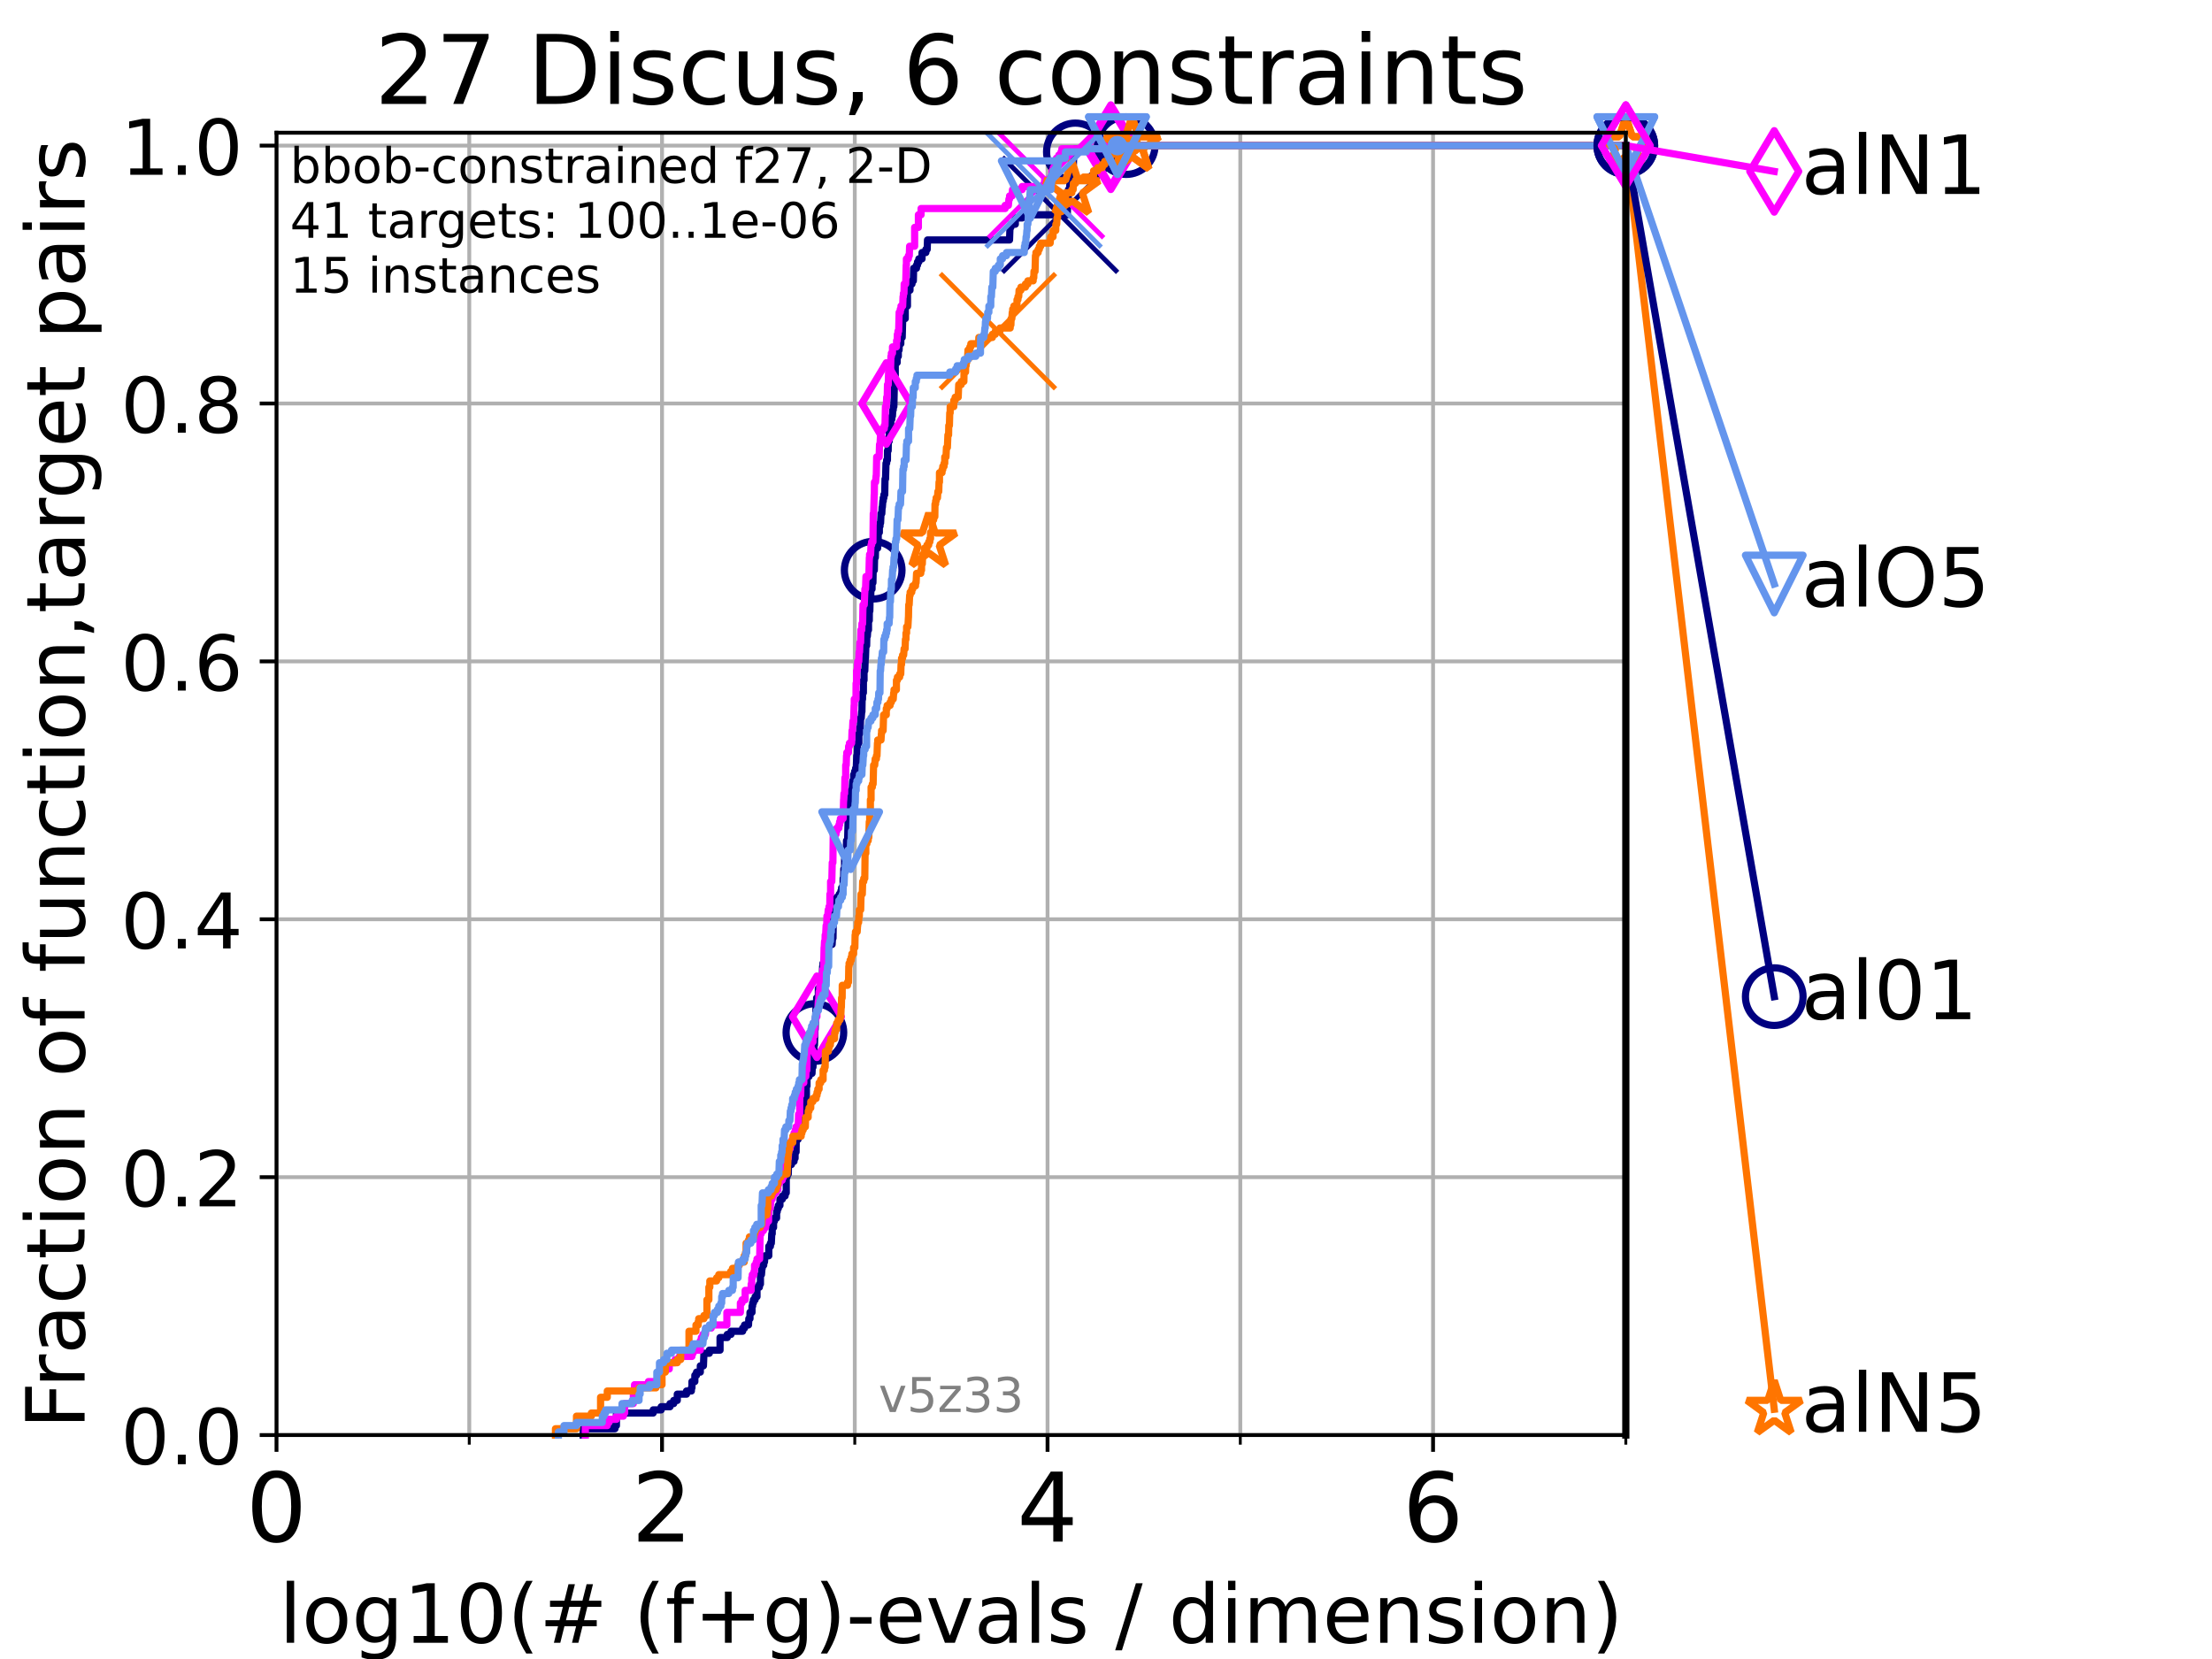 <?xml version="1.0" encoding="utf-8" standalone="no"?>
<!DOCTYPE svg PUBLIC "-//W3C//DTD SVG 1.1//EN"
  "http://www.w3.org/Graphics/SVG/1.1/DTD/svg11.dtd">
<!-- Created with matplotlib (https://matplotlib.org/) -->
<svg height="345.6pt" version="1.1" viewBox="0 0 460.8 345.6" width="460.8pt" xmlns="http://www.w3.org/2000/svg" xmlns:xlink="http://www.w3.org/1999/xlink">
 <defs>
  <style type="text/css">*{stroke-linecap:butt;stroke-linejoin:round;}</style>
 </defs>
 <g id="figure_1">
  <g id="patch_1">
   <path d="M 0 345.6 
L 460.8 345.6 
L 460.8 0 
L 0 0 
z
" style="fill:#ffffff;"/>
  </g>
  <g id="axes_1">
   <g id="patch_2">
    <path d="M 57.6 298.944 
L 338.688 298.944 
L 338.688 27.648 
L 57.6 27.648 
z
" style="fill:#ffffff;"/>
   </g>
   <g id="matplotlib.axis_1">
    <g id="xtick_1">
     <g id="line2d_1">
      <path clip-path="url(#p0a0f16ba94)" d="M 57.6 298.944 
L 57.6 27.648 
" style="fill:none;stroke:#b0b0b0;stroke-linecap:square;stroke-width:0.8;"/>
     </g>
     <g id="line2d_2">
      <defs>
       <path d="M 0 0 
L 0 3.5 
" id="m540de8cbfb" style="stroke:#000000;stroke-width:0.8;"/>
      </defs>
      <g>
       <use style="stroke:#000000;stroke-width:0.8;" x="57.6" xlink:href="#m540de8cbfb" y="298.944"/>
      </g>
     </g>
     <g id="text_1">
      <!-- 0 -->
      <g transform="translate(51.237 321.141)scale(0.2 -0.2)">
       <defs>
        <path d="M 31.781 66.406 
Q 24.172 66.406 20.328 58.906 
Q 16.5 51.422 16.5 36.375 
Q 16.5 21.391 20.328 13.891 
Q 24.172 6.391 31.781 6.391 
Q 39.453 6.391 43.281 13.891 
Q 47.125 21.391 47.125 36.375 
Q 47.125 51.422 43.281 58.906 
Q 39.453 66.406 31.781 66.406 
z
M 31.781 74.219 
Q 44.047 74.219 50.516 64.516 
Q 56.984 54.828 56.984 36.375 
Q 56.984 17.969 50.516 8.266 
Q 44.047 -1.422 31.781 -1.422 
Q 19.531 -1.422 13.062 8.266 
Q 6.594 17.969 6.594 36.375 
Q 6.594 54.828 13.062 64.516 
Q 19.531 74.219 31.781 74.219 
z
" id="DejaVuSans-48"/>
       </defs>
       <use xlink:href="#DejaVuSans-48"/>
      </g>
     </g>
    </g>
    <g id="xtick_2">
     <g id="line2d_3">
      <path clip-path="url(#p0a0f16ba94)" d="M 137.911 298.944 
L 137.911 27.648 
" style="fill:none;stroke:#b0b0b0;stroke-linecap:square;stroke-width:0.8;"/>
     </g>
     <g id="line2d_4">
      <g>
       <use style="stroke:#000000;stroke-width:0.8;" x="137.911" xlink:href="#m540de8cbfb" y="298.944"/>
      </g>
     </g>
     <g id="text_2">
      <!-- 2 -->
      <g transform="translate(131.548 321.141)scale(0.2 -0.2)">
       <defs>
        <path d="M 19.188 8.297 
L 53.609 8.297 
L 53.609 0 
L 7.328 0 
L 7.328 8.297 
Q 12.938 14.109 22.625 23.891 
Q 32.328 33.688 34.812 36.531 
Q 39.547 41.844 41.422 45.531 
Q 43.312 49.219 43.312 52.781 
Q 43.312 58.594 39.234 62.25 
Q 35.156 65.922 28.609 65.922 
Q 23.969 65.922 18.812 64.312 
Q 13.672 62.703 7.812 59.422 
L 7.812 69.391 
Q 13.766 71.781 18.938 73 
Q 24.125 74.219 28.422 74.219 
Q 39.75 74.219 46.484 68.547 
Q 53.219 62.891 53.219 53.422 
Q 53.219 48.922 51.531 44.891 
Q 49.859 40.875 45.406 35.406 
Q 44.188 33.984 37.641 27.219 
Q 31.109 20.453 19.188 8.297 
z
" id="DejaVuSans-50"/>
       </defs>
       <use xlink:href="#DejaVuSans-50"/>
      </g>
     </g>
    </g>
    <g id="xtick_3">
     <g id="line2d_5">
      <path clip-path="url(#p0a0f16ba94)" d="M 218.222 298.944 
L 218.222 27.648 
" style="fill:none;stroke:#b0b0b0;stroke-linecap:square;stroke-width:0.8;"/>
     </g>
     <g id="line2d_6">
      <g>
       <use style="stroke:#000000;stroke-width:0.8;" x="218.222" xlink:href="#m540de8cbfb" y="298.944"/>
      </g>
     </g>
     <g id="text_3">
      <!-- 4 -->
      <g transform="translate(211.859 321.141)scale(0.2 -0.2)">
       <defs>
        <path d="M 37.797 64.312 
L 12.891 25.391 
L 37.797 25.391 
z
M 35.203 72.906 
L 47.609 72.906 
L 47.609 25.391 
L 58.016 25.391 
L 58.016 17.188 
L 47.609 17.188 
L 47.609 0 
L 37.797 0 
L 37.797 17.188 
L 4.891 17.188 
L 4.891 26.703 
z
" id="DejaVuSans-52"/>
       </defs>
       <use xlink:href="#DejaVuSans-52"/>
      </g>
     </g>
    </g>
    <g id="xtick_4">
     <g id="line2d_7">
      <path clip-path="url(#p0a0f16ba94)" d="M 298.533 298.944 
L 298.533 27.648 
" style="fill:none;stroke:#b0b0b0;stroke-linecap:square;stroke-width:0.8;"/>
     </g>
     <g id="line2d_8">
      <g>
       <use style="stroke:#000000;stroke-width:0.8;" x="298.533" xlink:href="#m540de8cbfb" y="298.944"/>
      </g>
     </g>
     <g id="text_4">
      <!-- 6 -->
      <g transform="translate(292.17 321.141)scale(0.2 -0.2)">
       <defs>
        <path d="M 33.016 40.375 
Q 26.375 40.375 22.484 35.828 
Q 18.609 31.297 18.609 23.391 
Q 18.609 15.531 22.484 10.953 
Q 26.375 6.391 33.016 6.391 
Q 39.656 6.391 43.531 10.953 
Q 47.406 15.531 47.406 23.391 
Q 47.406 31.297 43.531 35.828 
Q 39.656 40.375 33.016 40.375 
z
M 52.594 71.297 
L 52.594 62.312 
Q 48.875 64.062 45.094 64.984 
Q 41.312 65.922 37.594 65.922 
Q 27.828 65.922 22.672 59.328 
Q 17.531 52.734 16.797 39.406 
Q 19.672 43.656 24.016 45.922 
Q 28.375 48.188 33.594 48.188 
Q 44.578 48.188 50.953 41.516 
Q 57.328 34.859 57.328 23.391 
Q 57.328 12.156 50.688 5.359 
Q 44.047 -1.422 33.016 -1.422 
Q 20.359 -1.422 13.672 8.266 
Q 6.984 17.969 6.984 36.375 
Q 6.984 53.656 15.188 63.938 
Q 23.391 74.219 37.203 74.219 
Q 40.922 74.219 44.703 73.484 
Q 48.484 72.75 52.594 71.297 
z
" id="DejaVuSans-54"/>
       </defs>
       <use xlink:href="#DejaVuSans-54"/>
      </g>
     </g>
    </g>
    <g id="xtick_5">
     <g id="line2d_9">
      <path clip-path="url(#p0a0f16ba94)" d="M 97.755 298.944 
L 97.755 27.648 
" style="fill:none;stroke:#b0b0b0;stroke-linecap:square;stroke-width:0.8;"/>
     </g>
     <g id="line2d_10">
      <defs>
       <path d="M 0 0 
L 0 2 
" id="m06eb7740db" style="stroke:#000000;stroke-width:0.6;"/>
      </defs>
      <g>
       <use style="stroke:#000000;stroke-width:0.6;" x="97.755" xlink:href="#m06eb7740db" y="298.944"/>
      </g>
     </g>
    </g>
    <g id="xtick_6">
     <g id="line2d_11">
      <path clip-path="url(#p0a0f16ba94)" d="M 178.066 298.944 
L 178.066 27.648 
" style="fill:none;stroke:#b0b0b0;stroke-linecap:square;stroke-width:0.8;"/>
     </g>
     <g id="line2d_12">
      <g>
       <use style="stroke:#000000;stroke-width:0.6;" x="178.066" xlink:href="#m06eb7740db" y="298.944"/>
      </g>
     </g>
    </g>
    <g id="xtick_7">
     <g id="line2d_13">
      <path clip-path="url(#p0a0f16ba94)" d="M 258.377 298.944 
L 258.377 27.648 
" style="fill:none;stroke:#b0b0b0;stroke-linecap:square;stroke-width:0.8;"/>
     </g>
     <g id="line2d_14">
      <g>
       <use style="stroke:#000000;stroke-width:0.6;" x="258.377" xlink:href="#m06eb7740db" y="298.944"/>
      </g>
     </g>
    </g>
    <g id="xtick_8">
     <g id="line2d_15">
      <path clip-path="url(#p0a0f16ba94)" d="M 338.688 298.944 
L 338.688 27.648 
" style="fill:none;stroke:#b0b0b0;stroke-linecap:square;stroke-width:0.8;"/>
     </g>
     <g id="line2d_16">
      <g>
       <use style="stroke:#000000;stroke-width:0.6;" x="338.688" xlink:href="#m06eb7740db" y="298.944"/>
      </g>
     </g>
    </g>
    <g id="text_5">
     <!-- log10(# (f+g)-evals / dimension) -->
     <g transform="translate(58.145 342.218)scale(0.17 -0.17)">
      <defs>
       <path d="M 9.422 75.984 
L 18.406 75.984 
L 18.406 0 
L 9.422 0 
z
" id="DejaVuSans-108"/>
       <path d="M 30.609 48.391 
Q 23.391 48.391 19.188 42.75 
Q 14.984 37.109 14.984 27.297 
Q 14.984 17.484 19.156 11.844 
Q 23.344 6.203 30.609 6.203 
Q 37.797 6.203 41.984 11.859 
Q 46.188 17.531 46.188 27.297 
Q 46.188 37.016 41.984 42.703 
Q 37.797 48.391 30.609 48.391 
z
M 30.609 56 
Q 42.328 56 49.016 48.375 
Q 55.719 40.766 55.719 27.297 
Q 55.719 13.875 49.016 6.219 
Q 42.328 -1.422 30.609 -1.422 
Q 18.844 -1.422 12.172 6.219 
Q 5.516 13.875 5.516 27.297 
Q 5.516 40.766 12.172 48.375 
Q 18.844 56 30.609 56 
z
" id="DejaVuSans-111"/>
       <path d="M 45.406 27.984 
Q 45.406 37.75 41.375 43.109 
Q 37.359 48.484 30.078 48.484 
Q 22.859 48.484 18.828 43.109 
Q 14.797 37.75 14.797 27.984 
Q 14.797 18.266 18.828 12.891 
Q 22.859 7.516 30.078 7.516 
Q 37.359 7.516 41.375 12.891 
Q 45.406 18.266 45.406 27.984 
z
M 54.391 6.781 
Q 54.391 -7.172 48.188 -13.984 
Q 42 -20.797 29.203 -20.797 
Q 24.469 -20.797 20.266 -20.094 
Q 16.062 -19.391 12.109 -17.922 
L 12.109 -9.188 
Q 16.062 -11.328 19.922 -12.344 
Q 23.781 -13.375 27.781 -13.375 
Q 36.625 -13.375 41.016 -8.766 
Q 45.406 -4.156 45.406 5.172 
L 45.406 9.625 
Q 42.625 4.781 38.281 2.391 
Q 33.938 0 27.875 0 
Q 17.828 0 11.672 7.656 
Q 5.516 15.328 5.516 27.984 
Q 5.516 40.672 11.672 48.328 
Q 17.828 56 27.875 56 
Q 33.938 56 38.281 53.609 
Q 42.625 51.219 45.406 46.391 
L 45.406 54.688 
L 54.391 54.688 
z
" id="DejaVuSans-103"/>
       <path d="M 12.406 8.297 
L 28.516 8.297 
L 28.516 63.922 
L 10.984 60.406 
L 10.984 69.391 
L 28.422 72.906 
L 38.281 72.906 
L 38.281 8.297 
L 54.391 8.297 
L 54.391 0 
L 12.406 0 
z
" id="DejaVuSans-49"/>
       <path d="M 31 75.875 
Q 24.469 64.656 21.281 53.656 
Q 18.109 42.672 18.109 31.391 
Q 18.109 20.125 21.312 9.062 
Q 24.516 -2 31 -13.188 
L 23.188 -13.188 
Q 15.875 -1.703 12.234 9.375 
Q 8.594 20.453 8.594 31.391 
Q 8.594 42.281 12.203 53.312 
Q 15.828 64.359 23.188 75.875 
z
" id="DejaVuSans-40"/>
       <path d="M 51.125 44 
L 36.922 44 
L 32.812 27.688 
L 47.125 27.688 
z
M 43.797 71.781 
L 38.719 51.516 
L 52.984 51.516 
L 58.109 71.781 
L 65.922 71.781 
L 60.891 51.516 
L 76.125 51.516 
L 76.125 44 
L 58.984 44 
L 54.984 27.688 
L 70.516 27.688 
L 70.516 20.219 
L 53.078 20.219 
L 48 0 
L 40.188 0 
L 45.219 20.219 
L 30.906 20.219 
L 25.875 0 
L 18.016 0 
L 23.094 20.219 
L 7.719 20.219 
L 7.719 27.688 
L 24.906 27.688 
L 29 44 
L 13.281 44 
L 13.281 51.516 
L 30.906 51.516 
L 35.891 71.781 
z
" id="DejaVuSans-35"/>
       <path id="DejaVuSans-32"/>
       <path d="M 37.109 75.984 
L 37.109 68.5 
L 28.516 68.5 
Q 23.688 68.5 21.797 66.547 
Q 19.922 64.594 19.922 59.516 
L 19.922 54.688 
L 34.719 54.688 
L 34.719 47.703 
L 19.922 47.703 
L 19.922 0 
L 10.891 0 
L 10.891 47.703 
L 2.297 47.703 
L 2.297 54.688 
L 10.891 54.688 
L 10.891 58.5 
Q 10.891 67.625 15.141 71.797 
Q 19.391 75.984 28.609 75.984 
z
" id="DejaVuSans-102"/>
       <path d="M 46 62.703 
L 46 35.5 
L 73.188 35.5 
L 73.188 27.203 
L 46 27.203 
L 46 0 
L 37.797 0 
L 37.797 27.203 
L 10.594 27.203 
L 10.594 35.5 
L 37.797 35.5 
L 37.797 62.703 
z
" id="DejaVuSans-43"/>
       <path d="M 8.016 75.875 
L 15.828 75.875 
Q 23.141 64.359 26.781 53.312 
Q 30.422 42.281 30.422 31.391 
Q 30.422 20.453 26.781 9.375 
Q 23.141 -1.703 15.828 -13.188 
L 8.016 -13.188 
Q 14.5 -2 17.703 9.062 
Q 20.906 20.125 20.906 31.391 
Q 20.906 42.672 17.703 53.656 
Q 14.5 64.656 8.016 75.875 
z
" id="DejaVuSans-41"/>
       <path d="M 4.891 31.391 
L 31.203 31.391 
L 31.203 23.391 
L 4.891 23.391 
z
" id="DejaVuSans-45"/>
       <path d="M 56.203 29.594 
L 56.203 25.203 
L 14.891 25.203 
Q 15.484 15.922 20.484 11.062 
Q 25.484 6.203 34.422 6.203 
Q 39.594 6.203 44.453 7.469 
Q 49.312 8.734 54.109 11.281 
L 54.109 2.781 
Q 49.266 0.734 44.188 -0.344 
Q 39.109 -1.422 33.891 -1.422 
Q 20.797 -1.422 13.156 6.188 
Q 5.516 13.812 5.516 26.812 
Q 5.516 40.234 12.766 48.109 
Q 20.016 56 32.328 56 
Q 43.359 56 49.781 48.891 
Q 56.203 41.797 56.203 29.594 
z
M 47.219 32.234 
Q 47.125 39.594 43.094 43.984 
Q 39.062 48.391 32.422 48.391 
Q 24.906 48.391 20.391 44.141 
Q 15.875 39.891 15.188 32.172 
z
" id="DejaVuSans-101"/>
       <path d="M 2.984 54.688 
L 12.5 54.688 
L 29.594 8.797 
L 46.688 54.688 
L 56.203 54.688 
L 35.688 0 
L 23.484 0 
z
" id="DejaVuSans-118"/>
       <path d="M 34.281 27.484 
Q 23.391 27.484 19.188 25 
Q 14.984 22.516 14.984 16.5 
Q 14.984 11.719 18.141 8.906 
Q 21.297 6.109 26.703 6.109 
Q 34.188 6.109 38.703 11.406 
Q 43.219 16.703 43.219 25.484 
L 43.219 27.484 
z
M 52.203 31.203 
L 52.203 0 
L 43.219 0 
L 43.219 8.297 
Q 40.141 3.328 35.547 0.953 
Q 30.953 -1.422 24.312 -1.422 
Q 15.922 -1.422 10.953 3.297 
Q 6 8.016 6 15.922 
Q 6 25.141 12.172 29.828 
Q 18.359 34.516 30.609 34.516 
L 43.219 34.516 
L 43.219 35.406 
Q 43.219 41.609 39.141 45 
Q 35.062 48.391 27.688 48.391 
Q 23 48.391 18.547 47.266 
Q 14.109 46.141 10.016 43.891 
L 10.016 52.203 
Q 14.938 54.109 19.578 55.047 
Q 24.219 56 28.609 56 
Q 40.484 56 46.344 49.844 
Q 52.203 43.703 52.203 31.203 
z
" id="DejaVuSans-97"/>
       <path d="M 44.281 53.078 
L 44.281 44.578 
Q 40.484 46.531 36.375 47.5 
Q 32.281 48.484 27.875 48.484 
Q 21.188 48.484 17.844 46.438 
Q 14.5 44.391 14.5 40.281 
Q 14.5 37.156 16.891 35.375 
Q 19.281 33.594 26.516 31.984 
L 29.594 31.297 
Q 39.156 29.25 43.188 25.516 
Q 47.219 21.781 47.219 15.094 
Q 47.219 7.469 41.188 3.016 
Q 35.156 -1.422 24.609 -1.422 
Q 20.219 -1.422 15.453 -0.562 
Q 10.688 0.297 5.422 2 
L 5.422 11.281 
Q 10.406 8.688 15.234 7.391 
Q 20.062 6.109 24.812 6.109 
Q 31.156 6.109 34.562 8.281 
Q 37.984 10.453 37.984 14.406 
Q 37.984 18.062 35.516 20.016 
Q 33.062 21.969 24.703 23.781 
L 21.578 24.516 
Q 13.234 26.266 9.516 29.906 
Q 5.812 33.547 5.812 39.891 
Q 5.812 47.609 11.281 51.797 
Q 16.75 56 26.812 56 
Q 31.781 56 36.172 55.266 
Q 40.578 54.547 44.281 53.078 
z
" id="DejaVuSans-115"/>
       <path d="M 25.391 72.906 
L 33.688 72.906 
L 8.297 -9.281 
L 0 -9.281 
z
" id="DejaVuSans-47"/>
       <path d="M 45.406 46.391 
L 45.406 75.984 
L 54.391 75.984 
L 54.391 0 
L 45.406 0 
L 45.406 8.203 
Q 42.578 3.328 38.25 0.953 
Q 33.938 -1.422 27.875 -1.422 
Q 17.969 -1.422 11.734 6.484 
Q 5.516 14.406 5.516 27.297 
Q 5.516 40.188 11.734 48.094 
Q 17.969 56 27.875 56 
Q 33.938 56 38.25 53.625 
Q 42.578 51.266 45.406 46.391 
z
M 14.797 27.297 
Q 14.797 17.391 18.875 11.75 
Q 22.953 6.109 30.078 6.109 
Q 37.203 6.109 41.297 11.75 
Q 45.406 17.391 45.406 27.297 
Q 45.406 37.203 41.297 42.844 
Q 37.203 48.484 30.078 48.484 
Q 22.953 48.484 18.875 42.844 
Q 14.797 37.203 14.797 27.297 
z
" id="DejaVuSans-100"/>
       <path d="M 9.422 54.688 
L 18.406 54.688 
L 18.406 0 
L 9.422 0 
z
M 9.422 75.984 
L 18.406 75.984 
L 18.406 64.594 
L 9.422 64.594 
z
" id="DejaVuSans-105"/>
       <path d="M 52 44.188 
Q 55.375 50.25 60.062 53.125 
Q 64.75 56 71.094 56 
Q 79.641 56 84.281 50.016 
Q 88.922 44.047 88.922 33.016 
L 88.922 0 
L 79.891 0 
L 79.891 32.719 
Q 79.891 40.578 77.094 44.375 
Q 74.312 48.188 68.609 48.188 
Q 61.625 48.188 57.562 43.547 
Q 53.516 38.922 53.516 30.906 
L 53.516 0 
L 44.484 0 
L 44.484 32.719 
Q 44.484 40.625 41.703 44.406 
Q 38.922 48.188 33.109 48.188 
Q 26.219 48.188 22.156 43.531 
Q 18.109 38.875 18.109 30.906 
L 18.109 0 
L 9.078 0 
L 9.078 54.688 
L 18.109 54.688 
L 18.109 46.188 
Q 21.188 51.219 25.484 53.609 
Q 29.781 56 35.688 56 
Q 41.656 56 45.828 52.969 
Q 50 49.953 52 44.188 
z
" id="DejaVuSans-109"/>
       <path d="M 54.891 33.016 
L 54.891 0 
L 45.906 0 
L 45.906 32.719 
Q 45.906 40.484 42.875 44.328 
Q 39.844 48.188 33.797 48.188 
Q 26.516 48.188 22.312 43.547 
Q 18.109 38.922 18.109 30.906 
L 18.109 0 
L 9.078 0 
L 9.078 54.688 
L 18.109 54.688 
L 18.109 46.188 
Q 21.344 51.125 25.703 53.562 
Q 30.078 56 35.797 56 
Q 45.219 56 50.047 50.172 
Q 54.891 44.344 54.891 33.016 
z
" id="DejaVuSans-110"/>
      </defs>
      <use xlink:href="#DejaVuSans-108"/>
      <use x="27.783" xlink:href="#DejaVuSans-111"/>
      <use x="88.965" xlink:href="#DejaVuSans-103"/>
      <use x="152.441" xlink:href="#DejaVuSans-49"/>
      <use x="216.064" xlink:href="#DejaVuSans-48"/>
      <use x="279.688" xlink:href="#DejaVuSans-40"/>
      <use x="318.701" xlink:href="#DejaVuSans-35"/>
      <use x="402.49" xlink:href="#DejaVuSans-32"/>
      <use x="434.277" xlink:href="#DejaVuSans-40"/>
      <use x="473.291" xlink:href="#DejaVuSans-102"/>
      <use x="508.496" xlink:href="#DejaVuSans-43"/>
      <use x="592.285" xlink:href="#DejaVuSans-103"/>
      <use x="655.762" xlink:href="#DejaVuSans-41"/>
      <use x="694.775" xlink:href="#DejaVuSans-45"/>
      <use x="730.859" xlink:href="#DejaVuSans-101"/>
      <use x="792.383" xlink:href="#DejaVuSans-118"/>
      <use x="851.562" xlink:href="#DejaVuSans-97"/>
      <use x="912.842" xlink:href="#DejaVuSans-108"/>
      <use x="940.625" xlink:href="#DejaVuSans-115"/>
      <use x="992.725" xlink:href="#DejaVuSans-32"/>
      <use x="1024.512" xlink:href="#DejaVuSans-47"/>
      <use x="1058.203" xlink:href="#DejaVuSans-32"/>
      <use x="1089.99" xlink:href="#DejaVuSans-100"/>
      <use x="1153.467" xlink:href="#DejaVuSans-105"/>
      <use x="1181.25" xlink:href="#DejaVuSans-109"/>
      <use x="1278.662" xlink:href="#DejaVuSans-101"/>
      <use x="1340.186" xlink:href="#DejaVuSans-110"/>
      <use x="1403.564" xlink:href="#DejaVuSans-115"/>
      <use x="1455.664" xlink:href="#DejaVuSans-105"/>
      <use x="1483.447" xlink:href="#DejaVuSans-111"/>
      <use x="1544.629" xlink:href="#DejaVuSans-110"/>
      <use x="1608.008" xlink:href="#DejaVuSans-41"/>
     </g>
    </g>
   </g>
   <g id="matplotlib.axis_2">
    <g id="ytick_1">
     <g id="line2d_17">
      <path clip-path="url(#p0a0f16ba94)" d="M 57.6 298.944 
L 338.688 298.944 
" style="fill:none;stroke:#b0b0b0;stroke-linecap:square;stroke-width:0.8;"/>
     </g>
     <g id="line2d_18">
      <defs>
       <path d="M 0 0 
L -3.5 0 
" id="m09cfdaca8c" style="stroke:#000000;stroke-width:0.8;"/>
      </defs>
      <g>
       <use style="stroke:#000000;stroke-width:0.8;" x="57.6" xlink:href="#m09cfdaca8c" y="298.944"/>
      </g>
     </g>
     <g id="text_6">
      <!-- 0.0 -->
      <g transform="translate(25.155 305.023)scale(0.16 -0.16)">
       <defs>
        <path d="M 10.688 12.406 
L 21 12.406 
L 21 0 
L 10.688 0 
z
" id="DejaVuSans-46"/>
       </defs>
       <use xlink:href="#DejaVuSans-48"/>
       <use x="63.623" xlink:href="#DejaVuSans-46"/>
       <use x="95.41" xlink:href="#DejaVuSans-48"/>
      </g>
     </g>
    </g>
    <g id="ytick_2">
     <g id="line2d_19">
      <path clip-path="url(#p0a0f16ba94)" d="M 57.6 245.222 
L 338.688 245.222 
" style="fill:none;stroke:#b0b0b0;stroke-linecap:square;stroke-width:0.8;"/>
     </g>
     <g id="line2d_20">
      <g>
       <use style="stroke:#000000;stroke-width:0.8;" x="57.6" xlink:href="#m09cfdaca8c" y="245.222"/>
      </g>
     </g>
     <g id="text_7">
      <!-- 0.2 -->
      <g transform="translate(25.155 251.301)scale(0.16 -0.16)">
       <use xlink:href="#DejaVuSans-48"/>
       <use x="63.623" xlink:href="#DejaVuSans-46"/>
       <use x="95.41" xlink:href="#DejaVuSans-50"/>
      </g>
     </g>
    </g>
    <g id="ytick_3">
     <g id="line2d_21">
      <path clip-path="url(#p0a0f16ba94)" d="M 57.6 191.5 
L 338.688 191.5 
" style="fill:none;stroke:#b0b0b0;stroke-linecap:square;stroke-width:0.8;"/>
     </g>
     <g id="line2d_22">
      <g>
       <use style="stroke:#000000;stroke-width:0.8;" x="57.6" xlink:href="#m09cfdaca8c" y="191.5"/>
      </g>
     </g>
     <g id="text_8">
      <!-- 0.4 -->
      <g transform="translate(25.155 197.579)scale(0.16 -0.16)">
       <use xlink:href="#DejaVuSans-48"/>
       <use x="63.623" xlink:href="#DejaVuSans-46"/>
       <use x="95.41" xlink:href="#DejaVuSans-52"/>
      </g>
     </g>
    </g>
    <g id="ytick_4">
     <g id="line2d_23">
      <path clip-path="url(#p0a0f16ba94)" d="M 57.6 137.778 
L 338.688 137.778 
" style="fill:none;stroke:#b0b0b0;stroke-linecap:square;stroke-width:0.8;"/>
     </g>
     <g id="line2d_24">
      <g>
       <use style="stroke:#000000;stroke-width:0.8;" x="57.6" xlink:href="#m09cfdaca8c" y="137.778"/>
      </g>
     </g>
     <g id="text_9">
      <!-- 0.6 -->
      <g transform="translate(25.155 143.857)scale(0.16 -0.16)">
       <use xlink:href="#DejaVuSans-48"/>
       <use x="63.623" xlink:href="#DejaVuSans-46"/>
       <use x="95.41" xlink:href="#DejaVuSans-54"/>
      </g>
     </g>
    </g>
    <g id="ytick_5">
     <g id="line2d_25">
      <path clip-path="url(#p0a0f16ba94)" d="M 57.6 84.056 
L 338.688 84.056 
" style="fill:none;stroke:#b0b0b0;stroke-linecap:square;stroke-width:0.8;"/>
     </g>
     <g id="line2d_26">
      <g>
       <use style="stroke:#000000;stroke-width:0.8;" x="57.6" xlink:href="#m09cfdaca8c" y="84.056"/>
      </g>
     </g>
     <g id="text_10">
      <!-- 0.8 -->
      <g transform="translate(25.155 90.135)scale(0.16 -0.16)">
       <defs>
        <path d="M 31.781 34.625 
Q 24.75 34.625 20.719 30.859 
Q 16.703 27.094 16.703 20.516 
Q 16.703 13.922 20.719 10.156 
Q 24.75 6.391 31.781 6.391 
Q 38.812 6.391 42.859 10.172 
Q 46.922 13.969 46.922 20.516 
Q 46.922 27.094 42.891 30.859 
Q 38.875 34.625 31.781 34.625 
z
M 21.922 38.812 
Q 15.578 40.375 12.031 44.719 
Q 8.5 49.078 8.5 55.328 
Q 8.5 64.062 14.719 69.141 
Q 20.953 74.219 31.781 74.219 
Q 42.672 74.219 48.875 69.141 
Q 55.078 64.062 55.078 55.328 
Q 55.078 49.078 51.531 44.719 
Q 48 40.375 41.703 38.812 
Q 48.828 37.156 52.797 32.312 
Q 56.781 27.484 56.781 20.516 
Q 56.781 9.906 50.312 4.234 
Q 43.844 -1.422 31.781 -1.422 
Q 19.734 -1.422 13.25 4.234 
Q 6.781 9.906 6.781 20.516 
Q 6.781 27.484 10.781 32.312 
Q 14.797 37.156 21.922 38.812 
z
M 18.312 54.391 
Q 18.312 48.734 21.844 45.562 
Q 25.391 42.391 31.781 42.391 
Q 38.141 42.391 41.719 45.562 
Q 45.312 48.734 45.312 54.391 
Q 45.312 60.062 41.719 63.234 
Q 38.141 66.406 31.781 66.406 
Q 25.391 66.406 21.844 63.234 
Q 18.312 60.062 18.312 54.391 
z
" id="DejaVuSans-56"/>
       </defs>
       <use xlink:href="#DejaVuSans-48"/>
       <use x="63.623" xlink:href="#DejaVuSans-46"/>
       <use x="95.41" xlink:href="#DejaVuSans-56"/>
      </g>
     </g>
    </g>
    <g id="ytick_6">
     <g id="line2d_27">
      <path clip-path="url(#p0a0f16ba94)" d="M 57.6 30.334 
L 338.688 30.334 
" style="fill:none;stroke:#b0b0b0;stroke-linecap:square;stroke-width:0.8;"/>
     </g>
     <g id="line2d_28">
      <g>
       <use style="stroke:#000000;stroke-width:0.8;" x="57.6" xlink:href="#m09cfdaca8c" y="30.334"/>
      </g>
     </g>
     <g id="text_11">
      <!-- 1.0 -->
      <g transform="translate(25.155 36.413)scale(0.16 -0.16)">
       <use xlink:href="#DejaVuSans-49"/>
       <use x="63.623" xlink:href="#DejaVuSans-46"/>
       <use x="95.41" xlink:href="#DejaVuSans-48"/>
      </g>
     </g>
    </g>
    <g id="text_12">
     <!-- Fraction of function,target pairs -->
     <g transform="translate(17.62 297.681)rotate(-90)scale(0.17 -0.17)">
      <defs>
       <path d="M 9.812 72.906 
L 51.703 72.906 
L 51.703 64.594 
L 19.672 64.594 
L 19.672 43.109 
L 48.578 43.109 
L 48.578 34.812 
L 19.672 34.812 
L 19.672 0 
L 9.812 0 
z
" id="DejaVuSans-70"/>
       <path d="M 41.109 46.297 
Q 39.594 47.172 37.812 47.578 
Q 36.031 48 33.891 48 
Q 26.266 48 22.188 43.047 
Q 18.109 38.094 18.109 28.812 
L 18.109 0 
L 9.078 0 
L 9.078 54.688 
L 18.109 54.688 
L 18.109 46.188 
Q 20.953 51.172 25.484 53.578 
Q 30.031 56 36.531 56 
Q 37.453 56 38.578 55.875 
Q 39.703 55.766 41.062 55.516 
z
" id="DejaVuSans-114"/>
       <path d="M 48.781 52.594 
L 48.781 44.188 
Q 44.969 46.297 41.141 47.344 
Q 37.312 48.391 33.406 48.391 
Q 24.656 48.391 19.812 42.844 
Q 14.984 37.312 14.984 27.297 
Q 14.984 17.281 19.812 11.734 
Q 24.656 6.203 33.406 6.203 
Q 37.312 6.203 41.141 7.25 
Q 44.969 8.297 48.781 10.406 
L 48.781 2.094 
Q 45.016 0.344 40.984 -0.531 
Q 36.969 -1.422 32.422 -1.422 
Q 20.062 -1.422 12.781 6.344 
Q 5.516 14.109 5.516 27.297 
Q 5.516 40.672 12.859 48.328 
Q 20.219 56 33.016 56 
Q 37.156 56 41.109 55.141 
Q 45.062 54.297 48.781 52.594 
z
" id="DejaVuSans-99"/>
       <path d="M 18.312 70.219 
L 18.312 54.688 
L 36.812 54.688 
L 36.812 47.703 
L 18.312 47.703 
L 18.312 18.016 
Q 18.312 11.328 20.141 9.422 
Q 21.969 7.516 27.594 7.516 
L 36.812 7.516 
L 36.812 0 
L 27.594 0 
Q 17.188 0 13.234 3.875 
Q 9.281 7.766 9.281 18.016 
L 9.281 47.703 
L 2.688 47.703 
L 2.688 54.688 
L 9.281 54.688 
L 9.281 70.219 
z
" id="DejaVuSans-116"/>
       <path d="M 8.5 21.578 
L 8.5 54.688 
L 17.484 54.688 
L 17.484 21.922 
Q 17.484 14.156 20.5 10.266 
Q 23.531 6.391 29.594 6.391 
Q 36.859 6.391 41.078 11.031 
Q 45.312 15.672 45.312 23.688 
L 45.312 54.688 
L 54.297 54.688 
L 54.297 0 
L 45.312 0 
L 45.312 8.406 
Q 42.047 3.422 37.719 1 
Q 33.406 -1.422 27.688 -1.422 
Q 18.266 -1.422 13.375 4.438 
Q 8.5 10.297 8.5 21.578 
z
M 31.109 56 
z
" id="DejaVuSans-117"/>
       <path d="M 11.719 12.406 
L 22.016 12.406 
L 22.016 4 
L 14.016 -11.625 
L 7.719 -11.625 
L 11.719 4 
z
" id="DejaVuSans-44"/>
       <path d="M 18.109 8.203 
L 18.109 -20.797 
L 9.078 -20.797 
L 9.078 54.688 
L 18.109 54.688 
L 18.109 46.391 
Q 20.953 51.266 25.266 53.625 
Q 29.594 56 35.594 56 
Q 45.562 56 51.781 48.094 
Q 58.016 40.188 58.016 27.297 
Q 58.016 14.406 51.781 6.484 
Q 45.562 -1.422 35.594 -1.422 
Q 29.594 -1.422 25.266 0.953 
Q 20.953 3.328 18.109 8.203 
z
M 48.688 27.297 
Q 48.688 37.203 44.609 42.844 
Q 40.531 48.484 33.406 48.484 
Q 26.266 48.484 22.188 42.844 
Q 18.109 37.203 18.109 27.297 
Q 18.109 17.391 22.188 11.75 
Q 26.266 6.109 33.406 6.109 
Q 40.531 6.109 44.609 11.75 
Q 48.688 17.391 48.688 27.297 
z
" id="DejaVuSans-112"/>
      </defs>
      <use xlink:href="#DejaVuSans-70"/>
      <use x="50.27" xlink:href="#DejaVuSans-114"/>
      <use x="91.383" xlink:href="#DejaVuSans-97"/>
      <use x="152.662" xlink:href="#DejaVuSans-99"/>
      <use x="207.643" xlink:href="#DejaVuSans-116"/>
      <use x="246.852" xlink:href="#DejaVuSans-105"/>
      <use x="274.635" xlink:href="#DejaVuSans-111"/>
      <use x="335.816" xlink:href="#DejaVuSans-110"/>
      <use x="399.195" xlink:href="#DejaVuSans-32"/>
      <use x="430.982" xlink:href="#DejaVuSans-111"/>
      <use x="492.164" xlink:href="#DejaVuSans-102"/>
      <use x="527.369" xlink:href="#DejaVuSans-32"/>
      <use x="559.156" xlink:href="#DejaVuSans-102"/>
      <use x="594.361" xlink:href="#DejaVuSans-117"/>
      <use x="657.74" xlink:href="#DejaVuSans-110"/>
      <use x="721.119" xlink:href="#DejaVuSans-99"/>
      <use x="776.1" xlink:href="#DejaVuSans-116"/>
      <use x="815.309" xlink:href="#DejaVuSans-105"/>
      <use x="843.092" xlink:href="#DejaVuSans-111"/>
      <use x="904.273" xlink:href="#DejaVuSans-110"/>
      <use x="967.652" xlink:href="#DejaVuSans-44"/>
      <use x="999.439" xlink:href="#DejaVuSans-116"/>
      <use x="1038.648" xlink:href="#DejaVuSans-97"/>
      <use x="1099.928" xlink:href="#DejaVuSans-114"/>
      <use x="1139.291" xlink:href="#DejaVuSans-103"/>
      <use x="1202.768" xlink:href="#DejaVuSans-101"/>
      <use x="1264.291" xlink:href="#DejaVuSans-116"/>
      <use x="1303.5" xlink:href="#DejaVuSans-32"/>
      <use x="1335.287" xlink:href="#DejaVuSans-112"/>
      <use x="1398.764" xlink:href="#DejaVuSans-97"/>
      <use x="1460.043" xlink:href="#DejaVuSans-105"/>
      <use x="1487.826" xlink:href="#DejaVuSans-114"/>
      <use x="1528.939" xlink:href="#DejaVuSans-115"/>
     </g>
    </g>
   </g>
   <g id="line2d_29">
    <defs>
     <path d="M 0 1.5 
C 0.398 1.5 0.779 1.342 1.061 1.061 
C 1.342 0.779 1.5 0.398 1.5 0 
C 1.5 -0.398 1.342 -0.779 1.061 -1.061 
C 0.779 -1.342 0.398 -1.5 0 -1.5 
C -0.398 -1.5 -0.779 -1.342 -1.061 -1.061 
C -1.342 -0.779 -1.5 -0.398 -1.5 0 
C -1.5 0.398 -1.342 0.779 -1.061 1.061 
C -0.779 1.342 -0.398 1.5 0 1.5 
z
" id="ma41d26ca29" style="stroke:#000080;"/>
    </defs>
    <g>
     <use style="fill:#000080;stroke:#000080;" x="234.61" xlink:href="#ma41d26ca29" y="30.334"/>
     <use style="fill:#000080;stroke:#000080;" x="234.61" xlink:href="#ma41d26ca29" y="30.334"/>
    </g>
   </g>
   <g id="line2d_30">
    <path d="M 121.49 298.944 
L 121.49 297.634 
L 128.108 297.634 
L 128.108 296.979 
L 128.411 296.979 
L 128.411 294.358 
L 136.073 294.358 
L 136.073 293.703 
L 137.736 293.703 
L 137.736 293.048 
L 139.573 293.048 
L 139.573 292.393 
L 140.348 292.393 
L 140.348 291.737 
L 141.09 291.737 
L 141.09 290.427 
L 143.015 290.427 
L 143.015 289.772 
L 144.026 289.772 
L 144.026 289.117 
L 144.148 289.117 
L 144.148 287.807 
L 144.748 287.807 
L 144.748 286.496 
L 145.098 286.496 
L 145.098 285.841 
L 145.888 285.841 
L 145.888 284.531 
L 146.538 284.531 
L 146.644 281.91 
L 147.77 281.91 
L 147.77 281.255 
L 149.999 281.255 
L 149.999 278.634 
L 151.502 278.634 
L 151.502 277.979 
L 152.284 277.979 
L 152.284 277.324 
L 154.708 277.324 
L 154.708 276.669 
L 155.103 276.669 
L 155.103 276.014 
L 155.929 276.014 
L 155.991 274.704 
L 156.236 274.704 
L 156.236 273.393 
L 156.658 273.393 
L 156.658 272.083 
L 156.777 272.083 
L 156.777 271.428 
L 156.953 271.428 
L 156.953 270.773 
L 157.301 270.773 
L 157.301 270.118 
L 157.698 270.118 
L 157.698 268.152 
L 158.195 268.152 
L 158.195 267.497 
L 158.412 267.497 
L 158.412 265.532 
L 158.626 265.532 
L 158.732 264.221 
L 158.785 264.221 
L 158.785 263.566 
L 159.098 263.566 
L 159.098 262.911 
L 159.253 262.911 
L 159.355 261.601 
L 160.152 261.601 
L 160.152 259.635 
L 160.49 259.635 
L 160.49 258.98 
L 160.68 258.98 
L 160.774 257.015 
L 160.868 257.015 
L 160.868 255.704 
L 161.146 255.704 
L 161.146 254.394 
L 161.329 254.394 
L 161.329 253.739 
L 161.779 253.739 
L 161.779 252.429 
L 161.912 252.429 
L 161.912 251.773 
L 162.13 251.773 
L 162.13 251.118 
L 162.475 251.118 
L 162.475 249.808 
L 162.979 249.808 
L 162.979 249.153 
L 163.55 249.153 
L 163.55 248.498 
L 163.789 248.498 
L 163.789 245.222 
L 163.946 245.222 
L 163.946 244.567 
L 164.218 244.567 
L 164.257 242.601 
L 164.862 242.601 
L 164.862 241.946 
L 165.411 241.946 
L 165.411 241.291 
L 165.626 241.291 
L 165.626 239.981 
L 165.838 239.981 
L 165.873 237.36 
L 166.255 237.36 
L 166.255 236.705 
L 166.46 236.705 
L 166.46 236.05 
L 166.595 236.05 
L 166.595 235.395 
L 167.191 235.395 
L 167.288 234.085 
L 167.32 234.085 
L 167.385 231.464 
L 167.735 231.464 
L 167.83 230.154 
L 167.986 230.154 
L 167.986 226.223 
L 168.11 226.223 
L 168.11 224.257 
L 168.537 224.257 
L 168.537 223.602 
L 169.158 223.602 
L 169.216 222.292 
L 169.36 222.292 
L 169.446 219.671 
L 169.532 219.671 
L 169.588 217.706 
L 169.673 217.706 
L 169.758 214.43 
L 169.814 214.43 
L 169.898 211.81 
L 169.925 211.81 
L 170.009 209.189 
L 170.119 209.189 
L 170.119 207.879 
L 170.473 207.879 
L 170.473 205.913 
L 170.952 205.913 
L 170.952 205.258 
L 171.082 205.258 
L 171.082 203.293 
L 171.315 203.293 
L 171.366 201.327 
L 171.443 201.327 
L 171.443 200.672 
L 171.871 200.672 
L 171.97 199.362 
L 172.337 199.362 
L 172.434 198.052 
L 172.482 198.052 
L 172.482 197.396 
L 172.626 197.396 
L 172.626 196.741 
L 173.349 196.741 
L 173.417 195.431 
L 173.531 195.431 
L 173.621 189.535 
L 173.978 189.535 
L 174.044 188.224 
L 174.327 188.224 
L 174.327 186.914 
L 174.838 186.914 
L 174.838 186.259 
L 175.17 186.259 
L 175.17 185.604 
L 175.314 185.604 
L 175.314 184.949 
L 175.618 184.949 
L 175.638 182.983 
L 175.738 182.983 
L 175.777 181.018 
L 175.936 181.018 
L 175.936 179.052 
L 176.054 179.052 
L 176.054 178.397 
L 176.19 178.397 
L 176.19 177.742 
L 176.306 177.742 
L 176.345 175.121 
L 176.574 175.121 
L 176.669 171.191 
L 176.688 171.191 
L 176.688 170.535 
L 176.819 170.535 
L 176.857 169.225 
L 176.969 169.225 
L 176.969 167.915 
L 177.117 167.915 
L 177.227 165.294 
L 177.318 165.294 
L 177.318 164.639 
L 177.517 164.639 
L 177.625 162.674 
L 177.838 162.674 
L 177.838 161.363 
L 178.031 161.363 
L 178.031 160.708 
L 178.24 160.708 
L 178.24 160.053 
L 178.377 160.053 
L 178.48 157.432 
L 178.582 157.432 
L 178.666 154.812 
L 178.917 154.812 
L 178.917 152.846 
L 179.099 152.846 
L 179.099 151.536 
L 179.214 151.536 
L 179.279 149.571 
L 179.408 149.571 
L 179.505 148.26 
L 179.553 148.26 
L 179.601 145.64 
L 179.681 145.64 
L 179.681 144.33 
L 179.855 144.33 
L 179.871 141.709 
L 179.996 141.709 
L 179.996 139.743 
L 180.151 139.743 
L 180.244 137.123 
L 180.29 137.123 
L 180.382 134.502 
L 180.534 134.502 
L 180.579 132.537 
L 180.685 132.537 
L 180.774 131.227 
L 180.923 131.227 
L 180.923 129.261 
L 181.085 129.261 
L 181.1 127.296 
L 181.202 127.296 
L 181.26 124.675 
L 181.376 124.675 
L 181.434 122.71 
L 181.662 122.71 
L 181.662 121.399 
L 181.846 121.399 
L 181.902 118.779 
L 182.138 118.779 
L 182.193 116.158 
L 182.344 116.158 
L 182.399 114.193 
L 182.829 114.193 
L 182.934 112.227 
L 182.948 112.227 
L 182.948 110.917 
L 183.183 110.917 
L 183.183 109.607 
L 183.326 109.607 
L 183.326 108.952 
L 183.441 108.952 
L 183.531 106.986 
L 183.696 106.986 
L 183.759 105.676 
L 183.809 105.676 
L 183.909 104.366 
L 183.996 104.366 
L 183.996 103.71 
L 184.132 103.71 
L 184.132 103.055 
L 184.304 103.055 
L 184.365 99.78 
L 184.474 99.78 
L 184.57 96.504 
L 184.702 96.504 
L 184.702 95.849 
L 184.868 95.849 
L 184.88 93.883 
L 185.021 93.883 
L 185.056 91.918 
L 185.242 91.918 
L 185.276 88.642 
L 185.574 88.642 
L 185.574 87.332 
L 185.788 87.332 
L 185.788 86.677 
L 185.91 86.677 
L 185.988 85.366 
L 186.077 85.366 
L 186.077 84.711 
L 186.208 84.711 
L 186.295 80.78 
L 186.361 80.78 
L 186.436 78.16 
L 186.501 78.16 
L 186.501 75.539 
L 186.894 75.539 
L 186.894 74.229 
L 187.134 74.229 
L 187.134 72.919 
L 187.3 72.919 
L 187.33 71.608 
L 187.655 71.608 
L 187.655 70.298 
L 187.945 70.298 
L 188.053 66.367 
L 188.577 66.367 
L 188.577 63.747 
L 189.038 63.747 
L 189.038 60.471 
L 189.569 60.471 
L 189.569 59.161 
L 189.979 59.161 
L 189.979 58.505 
L 190.267 58.505 
L 190.328 55.885 
L 190.922 55.885 
L 190.922 55.23 
L 191.129 55.23 
L 191.129 54.575 
L 191.407 54.575 
L 191.407 53.919 
L 192.076 53.919 
L 192.076 52.609 
L 192.877 52.609 
L 192.877 51.954 
L 193.151 51.954 
L 193.217 49.988 
L 210.303 49.988 
L 210.399 47.368 
L 210.584 47.368 
L 210.584 46.713 
L 211.51 46.713 
L 211.51 45.402 
L 212.955 45.402 
L 212.955 44.747 
L 222.336 44.747 
L 222.433 41.472 
L 222.536 41.472 
L 222.572 39.506 
L 222.802 39.506 
L 222.883 38.196 
L 222.997 38.196 
L 223.1 36.23 
L 223.296 36.23 
L 223.296 34.92 
L 223.416 34.92 
L 223.416 34.265 
L 223.606 34.265 
L 223.67 32.3 
L 223.729 32.3 
L 223.729 31.644 
L 224.018 31.644 
L 224.018 30.989 
L 234.61 30.989 
L 234.61 30.334 
L 338.688 30.334 
L 338.688 30.334 
" style="fill:none;stroke:#000080;stroke-linecap:square;stroke-width:1.5;"/>
   </g>
   <g id="line2d_31">
    <defs>
     <path d="M 0 6 
C 1.591 6 3.117 5.368 4.243 4.243 
C 5.368 3.117 6 1.591 6 0 
C 6 -1.591 5.368 -3.117 4.243 -4.243 
C 3.117 -5.368 1.591 -6 0 -6 
C -1.591 -6 -3.117 -5.368 -4.243 -4.243 
C -5.368 -3.117 -6 -1.591 -6 0 
C -6 1.591 -5.368 3.117 -4.243 4.243 
C -3.117 5.368 -1.591 6 0 6 
z
" id="meabe2b3fe9" style="stroke:#000080;stroke-width:1.5;"/>
    </defs>
    <g>
     <use style="fill-opacity:0;stroke:#000080;stroke-width:1.5;" x="169.758" xlink:href="#meabe2b3fe9" y="215.085"/>
     <use style="fill-opacity:0;stroke:#000080;stroke-width:1.5;" x="181.902" xlink:href="#meabe2b3fe9" y="118.779"/>
     <use style="fill-opacity:0;stroke:#000080;stroke-width:1.5;" x="224.018" xlink:href="#meabe2b3fe9" y="31.644"/>
     <use style="fill-opacity:0;stroke:#000080;stroke-width:1.5;" x="234.61" xlink:href="#meabe2b3fe9" y="30.334"/>
     <use style="fill-opacity:0;stroke:#000080;stroke-width:1.5;" x="338.688" xlink:href="#meabe2b3fe9" y="30.334"/>
    </g>
   </g>
   <g id="line2d_32">
    <path style="fill:none;stroke:#000080;stroke-linecap:square;stroke-width:1.5;"/>
    <g/>
   </g>
   <g id="line2d_33">
    <path clip-path="url(#p0a0f16ba94)" d="M 220.817 44.747 
" style="fill:none;stroke:#000080;stroke-linecap:square;stroke-width:1.5;"/>
    <defs>
     <path d="M -12 12 
L 12 -12 
M -12 -12 
L 12 12 
" id="m3dfe973197" style="stroke:#000080;"/>
    </defs>
    <g clip-path="url(#p0a0f16ba94)">
     <use style="fill:#000080;stroke:#000080;" x="220.817" xlink:href="#m3dfe973197" y="44.747"/>
    </g>
   </g>
   <g id="line2d_34">
    <defs>
     <path d="M 0 1.5 
C 0.398 1.5 0.779 1.342 1.061 1.061 
C 1.342 0.779 1.5 0.398 1.5 0 
C 1.5 -0.398 1.342 -0.779 1.061 -1.061 
C 0.779 -1.342 0.398 -1.5 0 -1.5 
C -0.398 -1.5 -0.779 -1.342 -1.061 -1.061 
C -1.342 -0.779 -1.5 -0.398 -1.5 0 
C -1.5 0.398 -1.342 0.779 -1.061 1.061 
C -0.779 1.342 -0.398 1.5 0 1.5 
z
" id="mcac9935650" style="stroke:#ff00ff;"/>
    </defs>
    <g>
     <use style="fill:#ff00ff;stroke:#ff00ff;" x="231.402" xlink:href="#mcac9935650" y="30.334"/>
     <use style="fill:#ff00ff;stroke:#ff00ff;" x="231.402" xlink:href="#mcac9935650" y="30.334"/>
    </g>
   </g>
   <g id="line2d_35">
    <path d="M 121.931 298.944 
L 121.931 296.979 
L 126.507 296.979 
L 126.507 296.323 
L 126.839 296.323 
L 126.839 295.668 
L 128.411 295.668 
L 128.411 295.013 
L 129.853 295.013 
L 129.853 294.358 
L 130.128 294.358 
L 130.128 292.393 
L 131.938 292.393 
L 131.938 290.427 
L 132.182 290.427 
L 132.182 288.462 
L 135.077 288.462 
L 135.077 287.807 
L 137.016 287.807 
L 137.016 287.151 
L 137.199 287.151 
L 137.199 286.496 
L 137.736 286.496 
L 137.736 285.841 
L 138.084 285.841 
L 138.084 285.186 
L 139.414 285.186 
L 139.414 283.876 
L 140.649 283.876 
L 140.649 283.22 
L 141.521 283.22 
L 141.521 282.565 
L 144.148 282.565 
L 144.148 281.91 
L 144.391 281.91 
L 144.391 281.255 
L 145.888 281.255 
L 145.888 279.29 
L 146.107 279.29 
L 146.107 278.634 
L 146.431 278.634 
L 146.431 277.979 
L 146.958 277.979 
L 147.062 276.669 
L 148.161 276.669 
L 148.161 276.014 
L 151.422 276.014 
L 151.422 273.393 
L 154.236 273.393 
L 154.236 271.428 
L 154.574 271.428 
L 154.574 270.773 
L 155.232 270.773 
L 155.232 268.807 
L 156.479 268.807 
L 156.479 267.497 
L 156.599 267.497 
L 156.599 266.187 
L 156.718 266.187 
L 156.718 265.532 
L 157.07 265.532 
L 157.07 264.876 
L 157.186 264.876 
L 157.186 263.566 
L 157.529 263.566 
L 157.529 262.911 
L 157.698 262.911 
L 157.698 262.256 
L 158.25 262.256 
L 158.358 257.015 
L 158.573 257.015 
L 158.573 256.36 
L 159.046 256.36 
L 159.046 255.704 
L 159.507 255.704 
L 159.507 255.049 
L 159.658 255.049 
L 159.658 254.394 
L 160.103 254.394 
L 160.152 251.773 
L 160.442 251.773 
L 160.538 250.463 
L 160.585 250.463 
L 160.585 249.808 
L 160.868 249.808 
L 160.868 249.153 
L 161.1 249.153 
L 161.1 248.498 
L 161.645 248.498 
L 161.645 247.843 
L 162.043 247.843 
L 162.087 246.532 
L 162.389 246.532 
L 162.389 245.877 
L 162.938 245.877 
L 162.938 245.222 
L 163.226 245.222 
L 163.226 244.567 
L 163.348 244.567 
L 163.389 243.257 
L 163.51 243.257 
L 163.51 242.601 
L 163.63 242.601 
L 163.63 241.946 
L 164.063 241.946 
L 164.063 241.291 
L 164.218 241.291 
L 164.295 239.326 
L 164.6 239.326 
L 164.6 238.671 
L 164.75 238.671 
L 164.75 238.015 
L 165.01 238.015 
L 165.01 237.36 
L 165.194 237.36 
L 165.194 236.705 
L 165.411 236.705 
L 165.411 236.05 
L 165.662 236.05 
L 165.662 235.395 
L 165.838 235.395 
L 165.838 234.74 
L 166.289 234.74 
L 166.358 232.119 
L 166.595 232.119 
L 166.595 228.188 
L 166.796 228.188 
L 166.862 225.568 
L 167.449 225.568 
L 167.449 224.257 
L 167.861 224.257 
L 167.923 222.947 
L 168.079 222.947 
L 168.171 219.016 
L 168.202 219.016 
L 168.202 218.361 
L 168.567 218.361 
L 168.567 217.706 
L 168.983 217.706 
L 168.983 217.051 
L 169.36 217.051 
L 169.36 215.74 
L 169.645 215.74 
L 169.73 213.12 
L 169.758 213.12 
L 169.758 212.465 
L 169.953 212.465 
L 169.953 211.81 
L 170.174 211.81 
L 170.201 210.499 
L 170.365 210.499 
L 170.473 208.534 
L 170.554 208.534 
L 170.634 206.568 
L 170.767 206.568 
L 170.767 205.258 
L 171.082 205.258 
L 171.108 203.948 
L 171.315 203.948 
L 171.392 201.982 
L 171.57 201.982 
L 171.671 197.396 
L 171.696 197.396 
L 171.771 196.086 
L 171.871 196.086 
L 171.896 194.776 
L 171.995 194.776 
L 172.094 192.81 
L 172.216 192.81 
L 172.265 190.845 
L 172.434 190.845 
L 172.53 189.535 
L 172.697 189.535 
L 172.697 188.879 
L 172.862 188.879 
L 172.886 186.259 
L 173.026 186.259 
L 173.026 183.638 
L 173.28 183.638 
L 173.372 179.707 
L 173.508 179.707 
L 173.576 173.811 
L 174.153 173.811 
L 174.153 173.156 
L 174.327 173.156 
L 174.327 172.501 
L 174.754 172.501 
L 174.754 171.846 
L 174.901 171.846 
L 174.901 171.191 
L 175.067 171.191 
L 175.067 170.535 
L 175.638 170.535 
L 175.738 166.604 
L 175.758 166.604 
L 175.817 165.294 
L 175.955 165.294 
L 176.014 162.018 
L 176.171 162.018 
L 176.171 159.398 
L 176.287 159.398 
L 176.345 157.432 
L 176.402 157.432 
L 176.402 156.777 
L 176.744 156.777 
L 176.782 155.467 
L 176.95 155.467 
L 176.95 154.812 
L 177.409 154.812 
L 177.499 152.191 
L 177.589 152.191 
L 177.678 150.226 
L 177.82 150.226 
L 177.926 146.95 
L 177.961 146.95 
L 177.961 145.64 
L 178.326 145.64 
L 178.343 142.364 
L 178.446 142.364 
L 178.446 139.743 
L 178.582 139.743 
L 178.666 137.778 
L 178.901 137.778 
L 178.967 135.813 
L 179.066 135.813 
L 179.132 133.847 
L 179.279 133.847 
L 179.344 131.227 
L 179.521 131.227 
L 179.553 129.916 
L 179.697 129.916 
L 179.776 125.985 
L 180.043 125.985 
L 180.151 123.365 
L 180.167 123.365 
L 180.167 122.71 
L 180.305 122.71 
L 180.397 120.089 
L 180.997 120.089 
L 181.1 116.158 
L 181.144 116.158 
L 181.144 115.503 
L 181.362 115.503 
L 181.448 113.538 
L 181.577 113.538 
L 181.577 112.883 
L 181.846 112.883 
L 181.916 106.986 
L 182 106.986 
L 182.111 103.055 
L 182.138 103.055 
L 182.166 100.435 
L 182.399 100.435 
L 182.507 99.124 
L 182.548 99.124 
L 182.628 95.194 
L 183.144 95.194 
L 183.222 92.573 
L 183.326 92.573 
L 183.429 90.608 
L 183.493 90.608 
L 183.493 89.952 
L 183.784 89.952 
L 183.784 89.297 
L 184.218 89.297 
L 184.218 88.642 
L 184.365 88.642 
L 184.45 84.711 
L 184.63 84.711 
L 184.714 82.746 
L 184.821 82.746 
L 184.88 80.125 
L 185.032 80.125 
L 185.114 77.505 
L 185.505 77.505 
L 185.596 74.229 
L 185.687 74.229 
L 185.687 73.574 
L 185.922 73.574 
L 185.922 72.263 
L 186.747 72.263 
L 186.778 70.953 
L 186.894 70.953 
L 186.936 69.643 
L 187.062 69.643 
L 187.062 68.988 
L 187.207 68.988 
L 187.31 65.057 
L 187.544 65.057 
L 187.544 64.402 
L 187.696 64.402 
L 187.696 63.747 
L 188.043 63.747 
L 188.122 61.781 
L 188.19 61.781 
L 188.19 61.126 
L 188.317 61.126 
L 188.356 59.161 
L 188.672 59.161 
L 188.776 55.23 
L 188.823 55.23 
L 188.823 53.919 
L 189.232 53.919 
L 189.232 53.264 
L 189.424 53.264 
L 189.488 51.299 
L 190.534 51.299 
L 190.534 47.368 
L 191.318 47.368 
L 191.318 44.747 
L 191.872 44.747 
L 191.872 43.437 
L 209.392 43.437 
L 209.392 42.782 
L 210.067 42.782 
L 210.178 41.472 
L 210.31 41.472 
L 210.31 40.816 
L 210.845 40.816 
L 210.925 39.506 
L 212.926 39.506 
L 212.926 38.851 
L 217.615 38.851 
L 217.615 37.541 
L 218.899 37.541 
L 218.899 36.886 
L 219.114 36.886 
L 219.159 35.575 
L 219.418 35.575 
L 219.418 34.92 
L 219.704 34.92 
L 219.704 34.265 
L 220.024 34.265 
L 220.064 32.955 
L 220.569 32.955 
L 220.569 32.3 
L 221.033 32.3 
L 221.033 31.644 
L 221.208 31.644 
L 221.208 30.989 
L 231.402 30.989 
L 231.402 30.334 
L 338.688 30.334 
L 338.688 30.334 
" style="fill:none;stroke:#ff00ff;stroke-linecap:square;stroke-width:1.5;"/>
   </g>
   <g id="line2d_36">
    <defs>
     <path d="M -0 8.485 
L 5.091 0 
L 0 -8.485 
L -5.091 -0 
z
" id="md986edcf56" style="stroke:#ff00ff;stroke-linejoin:miter;stroke-width:1.5;"/>
    </defs>
    <g>
     <use style="fill-opacity:0;stroke:#ff00ff;stroke-linejoin:miter;stroke-width:1.5;" x="170.174" xlink:href="#md986edcf56" y="211.81"/>
     <use style="fill-opacity:0;stroke:#ff00ff;stroke-linejoin:miter;stroke-width:1.5;" x="184.63" xlink:href="#md986edcf56" y="84.056"/>
     <use style="fill-opacity:0;stroke:#ff00ff;stroke-linejoin:miter;stroke-width:1.5;" x="231.402" xlink:href="#md986edcf56" y="30.989"/>
     <use style="fill-opacity:0;stroke:#ff00ff;stroke-linejoin:miter;stroke-width:1.5;" x="231.402" xlink:href="#md986edcf56" y="30.334"/>
     <use style="fill-opacity:0;stroke:#ff00ff;stroke-linejoin:miter;stroke-width:1.5;" x="338.688" xlink:href="#md986edcf56" y="30.334"/>
    </g>
   </g>
   <g id="line2d_37">
    <path style="fill:none;stroke:#ff00ff;stroke-linecap:square;stroke-width:1.5;"/>
    <g/>
   </g>
   <g id="line2d_38">
    <path clip-path="url(#p0a0f16ba94)" d="M 217.912 37.541 
" style="fill:none;stroke:#ff00ff;stroke-linecap:square;stroke-width:1.5;"/>
    <defs>
     <path d="M -12 12 
L 12 -12 
M -12 -12 
L 12 12 
" id="m2cc9839e8c" style="stroke:#ff00ff;"/>
    </defs>
    <g clip-path="url(#p0a0f16ba94)">
     <use style="fill:#ff00ff;stroke:#ff00ff;" x="217.912" xlink:href="#m2cc9839e8c" y="37.541"/>
    </g>
   </g>
   <g id="line2d_39">
    <defs>
     <path d="M 0 1.5 
C 0.398 1.5 0.779 1.342 1.061 1.061 
C 1.342 0.779 1.5 0.398 1.5 0 
C 1.5 -0.398 1.342 -0.779 1.061 -1.061 
C 0.779 -1.342 0.398 -1.5 0 -1.5 
C -0.398 -1.5 -0.779 -1.342 -1.061 -1.061 
C -1.342 -0.779 -1.5 -0.398 -1.5 0 
C -1.5 0.398 -1.342 0.779 -1.061 1.061 
C -0.779 1.342 -0.398 1.5 0 1.5 
z
" id="m963bb97ed5" style="stroke:#ff7500;"/>
    </defs>
    <g>
     <use style="fill:#ff7500;stroke:#ff7500;" x="235.825" xlink:href="#m963bb97ed5" y="30.334"/>
     <use style="fill:#ff7500;stroke:#ff7500;" x="235.825" xlink:href="#m963bb97ed5" y="30.334"/>
    </g>
   </g>
   <g id="line2d_40">
    <path d="M 115.711 298.944 
L 115.711 297.634 
L 120.094 297.634 
L 120.094 295.013 
L 123.193 295.013 
L 123.193 294.358 
L 125.111 294.358 
L 125.111 291.082 
L 126.507 291.082 
L 126.507 289.772 
L 133.125 289.772 
L 133.125 289.117 
L 136.645 289.117 
L 136.645 288.462 
L 137.911 288.462 
L 137.911 285.841 
L 138.595 285.841 
L 138.595 283.876 
L 141.09 283.876 
L 141.09 283.22 
L 141.802 283.22 
L 141.802 281.255 
L 143.528 281.255 
L 143.528 277.324 
L 144.982 277.324 
L 144.982 276.014 
L 145.441 276.014 
L 145.441 275.359 
L 145.554 275.359 
L 145.554 274.704 
L 146.644 274.704 
L 146.644 274.048 
L 147.267 274.048 
L 147.267 270.773 
L 147.67 270.773 
L 147.67 268.152 
L 147.868 268.152 
L 147.868 266.842 
L 149.287 266.842 
L 149.287 266.187 
L 149.735 266.187 
L 149.735 265.532 
L 152.207 265.532 
L 152.207 264.876 
L 152.587 264.876 
L 152.587 264.221 
L 153.68 264.221 
L 153.68 263.566 
L 154.029 263.566 
L 154.029 262.911 
L 155.038 262.911 
L 155.038 261.601 
L 155.297 261.601 
L 155.297 260.946 
L 155.425 260.946 
L 155.425 258.98 
L 155.929 258.98 
L 155.929 258.325 
L 156.114 258.325 
L 156.114 257.67 
L 157.07 257.67 
L 157.07 257.015 
L 157.243 257.015 
L 157.243 256.36 
L 157.472 256.36 
L 157.472 255.704 
L 158.358 255.704 
L 158.358 255.049 
L 158.732 255.049 
L 158.732 253.739 
L 158.942 253.739 
L 158.942 253.084 
L 159.758 253.084 
L 159.808 251.773 
L 159.956 251.773 
L 159.956 249.153 
L 160.68 249.153 
L 160.68 248.498 
L 160.961 248.498 
L 160.961 247.843 
L 161.645 247.843 
L 161.645 247.187 
L 161.912 247.187 
L 161.912 246.532 
L 162.087 246.532 
L 162.13 245.222 
L 162.687 245.222 
L 162.687 244.567 
L 163.985 244.567 
L 164.063 242.601 
L 164.102 242.601 
L 164.141 240.636 
L 164.218 240.636 
L 164.218 239.981 
L 164.334 239.981 
L 164.334 239.326 
L 164.486 239.326 
L 164.486 238.015 
L 165.157 238.015 
L 165.157 236.705 
L 166.895 236.705 
L 166.895 236.05 
L 167.06 236.05 
L 167.06 235.395 
L 167.32 235.395 
L 167.32 234.74 
L 167.767 234.74 
L 167.83 232.774 
L 168.355 232.774 
L 168.355 231.464 
L 168.537 231.464 
L 168.537 230.809 
L 168.894 230.809 
L 168.894 229.499 
L 169.331 229.499 
L 169.331 228.843 
L 170.009 228.843 
L 170.009 228.188 
L 170.201 228.188 
L 170.201 227.533 
L 170.365 227.533 
L 170.365 226.878 
L 170.634 226.878 
L 170.634 225.568 
L 170.978 225.568 
L 170.978 224.912 
L 171.468 224.912 
L 171.468 222.947 
L 171.746 222.947 
L 171.746 222.292 
L 171.896 222.292 
L 171.946 219.016 
L 172.578 219.016 
L 172.578 218.361 
L 172.697 218.361 
L 172.697 217.706 
L 172.979 217.706 
L 172.979 217.051 
L 173.096 217.051 
L 173.096 216.396 
L 173.845 216.396 
L 173.889 215.085 
L 174 215.085 
L 174 214.43 
L 174.283 214.43 
L 174.305 213.12 
L 174.605 213.12 
L 174.605 212.465 
L 174.984 212.465 
L 174.984 211.81 
L 175.15 211.81 
L 175.232 209.844 
L 175.273 209.844 
L 175.314 207.879 
L 175.436 207.879 
L 175.456 205.258 
L 176.555 205.258 
L 176.555 204.603 
L 176.763 204.603 
L 176.819 201.327 
L 176.876 201.327 
L 176.876 200.672 
L 177.098 200.672 
L 177.098 200.017 
L 177.336 200.017 
L 177.336 199.362 
L 177.463 199.362 
L 177.463 198.707 
L 177.82 198.707 
L 177.82 197.396 
L 178.084 197.396 
L 178.136 194.776 
L 178.205 194.776 
L 178.205 194.121 
L 178.565 194.121 
L 178.649 192.81 
L 178.683 192.81 
L 178.683 192.155 
L 178.867 192.155 
L 178.917 190.845 
L 179.017 190.845 
L 179.017 189.535 
L 179.295 189.535 
L 179.376 186.259 
L 179.633 186.259 
L 179.713 183.638 
L 179.933 183.638 
L 179.933 182.983 
L 180.151 182.983 
L 180.213 177.742 
L 180.367 177.742 
L 180.367 175.777 
L 180.594 175.777 
L 180.594 175.121 
L 180.864 175.121 
L 180.864 174.466 
L 180.982 174.466 
L 181.085 171.191 
L 181.173 171.191 
L 181.173 169.225 
L 181.318 169.225 
L 181.318 166.604 
L 181.462 166.604 
L 181.462 163.984 
L 181.719 163.984 
L 181.719 163.329 
L 181.888 163.329 
L 181.986 159.398 
L 182.221 159.398 
L 182.317 158.088 
L 182.575 158.088 
L 182.575 157.432 
L 182.695 157.432 
L 182.789 154.812 
L 182.842 154.812 
L 182.842 154.157 
L 183.531 154.157 
L 183.607 152.846 
L 183.645 152.846 
L 183.645 152.191 
L 183.971 152.191 
L 184.071 148.916 
L 184.63 148.916 
L 184.63 147.605 
L 184.809 147.605 
L 184.809 146.95 
L 185.426 146.95 
L 185.426 146.295 
L 185.687 146.295 
L 185.687 145.64 
L 186.077 145.64 
L 186.164 144.33 
L 186.241 144.33 
L 186.241 143.674 
L 186.736 143.674 
L 186.747 141.709 
L 186.947 141.709 
L 186.947 141.054 
L 187.412 141.054 
L 187.412 140.399 
L 187.645 140.399 
L 187.706 138.433 
L 187.806 138.433 
L 187.806 137.123 
L 188.024 137.123 
L 188.024 136.468 
L 188.249 136.468 
L 188.336 135.157 
L 188.548 135.157 
L 188.615 133.192 
L 188.729 133.192 
L 188.729 131.882 
L 188.861 131.882 
L 188.861 130.571 
L 189.131 130.571 
L 189.241 128.606 
L 189.251 128.606 
L 189.306 125.985 
L 189.397 125.985 
L 189.497 124.02 
L 189.596 124.02 
L 189.596 123.365 
L 189.935 123.365 
L 189.935 122.71 
L 190.137 122.71 
L 190.137 122.055 
L 190.72 122.055 
L 190.72 121.399 
L 190.838 121.399 
L 190.939 119.434 
L 191.816 119.434 
L 191.816 118.779 
L 191.974 118.779 
L 191.974 117.469 
L 192.138 117.469 
L 192.201 115.503 
L 192.592 115.503 
L 192.592 114.193 
L 193.107 114.193 
L 193.107 113.538 
L 193.471 113.538 
L 193.471 112.883 
L 193.701 112.883 
L 193.701 112.227 
L 193.849 112.227 
L 193.849 110.917 
L 194.219 110.917 
L 194.233 108.296 
L 194.5 108.296 
L 194.5 107.641 
L 194.743 107.641 
L 194.777 105.021 
L 194.903 105.021 
L 194.903 104.366 
L 195.016 104.366 
L 195.016 103.71 
L 195.291 103.71 
L 195.375 102.4 
L 195.561 102.4 
L 195.619 100.435 
L 195.708 100.435 
L 195.708 98.469 
L 196.245 98.469 
L 196.245 97.814 
L 196.398 97.814 
L 196.398 97.159 
L 196.664 97.159 
L 196.664 96.504 
L 196.808 96.504 
L 196.808 95.194 
L 197.068 95.194 
L 197.161 93.228 
L 197.358 93.228 
L 197.468 90.608 
L 197.61 90.608 
L 197.645 88.642 
L 197.78 88.642 
L 197.848 86.022 
L 197.937 86.022 
L 197.943 84.711 
L 198.691 84.711 
L 198.691 83.401 
L 198.977 83.401 
L 198.977 82.746 
L 199.612 82.746 
L 199.718 80.125 
L 200.239 80.125 
L 200.239 79.47 
L 200.793 79.47 
L 200.826 77.505 
L 201.14 77.505 
L 201.168 76.194 
L 201.265 76.194 
L 201.265 75.539 
L 201.384 75.539 
L 201.384 74.884 
L 201.549 74.884 
L 201.648 72.919 
L 202.036 72.919 
L 202.036 72.263 
L 202.242 72.263 
L 202.242 71.608 
L 203.869 71.608 
L 203.912 70.298 
L 206.732 70.298 
L 206.732 69.643 
L 207.336 69.643 
L 207.336 68.988 
L 208.311 68.988 
L 208.311 68.333 
L 210.442 68.333 
L 210.442 67.677 
L 210.593 67.677 
L 210.637 66.367 
L 210.787 66.367 
L 210.872 65.057 
L 210.96 65.057 
L 210.96 64.402 
L 211.212 64.402 
L 211.212 63.747 
L 211.846 63.747 
L 211.861 62.436 
L 212.059 62.436 
L 212.059 61.781 
L 212.219 61.781 
L 212.293 60.471 
L 212.674 60.471 
L 212.674 59.816 
L 213.616 59.816 
L 213.616 59.161 
L 214.12 59.161 
L 214.12 58.505 
L 215.225 58.505 
L 215.225 57.85 
L 215.357 57.85 
L 215.396 56.54 
L 215.618 56.54 
L 215.703 53.264 
L 215.801 53.264 
L 215.801 52.609 
L 216.262 52.609 
L 216.262 51.954 
L 216.514 51.954 
L 216.514 51.299 
L 216.796 51.299 
L 216.796 50.644 
L 218.771 50.644 
L 218.872 49.333 
L 219.369 49.333 
L 219.372 48.023 
L 219.931 48.023 
L 219.957 46.713 
L 220.128 46.713 
L 220.193 45.402 
L 220.311 45.402 
L 220.347 44.092 
L 221.127 44.092 
L 221.202 42.127 
L 221.315 42.127 
L 221.315 41.472 
L 221.977 41.472 
L 221.993 40.161 
L 223.283 40.161 
L 223.283 39.506 
L 223.56 39.506 
L 223.598 38.196 
L 224.042 38.196 
L 224.042 37.541 
L 225.721 37.541 
L 225.721 36.886 
L 227.788 36.886 
L 227.811 35.575 
L 228.672 35.575 
L 228.672 34.92 
L 229.631 34.92 
L 229.631 34.265 
L 230.135 34.265 
L 230.135 33.61 
L 231.087 33.61 
L 231.087 32.955 
L 231.261 32.955 
L 231.261 32.3 
L 231.707 32.3 
L 231.707 31.644 
L 232.117 31.644 
L 232.117 30.989 
L 235.825 30.989 
L 235.825 30.334 
L 338.688 30.334 
L 338.688 30.334 
" style="fill:none;stroke:#ff7500;stroke-linecap:square;stroke-width:1.5;"/>
   </g>
   <g id="line2d_41">
    <defs>
     <path d="M 0 -6 
L -1.347 -1.854 
L -5.706 -1.854 
L -2.18 0.708 
L -3.527 4.854 
L -0 2.292 
L 3.527 4.854 
L 2.18 0.708 
L 5.706 -1.854 
L 1.347 -1.854 
z
" id="mfe15ebf0bb" style="stroke:#ff7500;stroke-linejoin:bevel;stroke-width:1.5;"/>
    </defs>
    <g>
     <use style="fill-opacity:0;stroke:#ff7500;stroke-linejoin:bevel;stroke-width:1.5;" x="193.471" xlink:href="#mfe15ebf0bb" y="112.883"/>
     <use style="fill-opacity:0;stroke:#ff7500;stroke-linejoin:bevel;stroke-width:1.5;" x="223.283" xlink:href="#mfe15ebf0bb" y="39.506"/>
     <use style="fill-opacity:0;stroke:#ff7500;stroke-linejoin:bevel;stroke-width:1.5;" x="235.825" xlink:href="#mfe15ebf0bb" y="30.334"/>
     <use style="fill-opacity:0;stroke:#ff7500;stroke-linejoin:bevel;stroke-width:1.5;" x="235.825" xlink:href="#mfe15ebf0bb" y="30.334"/>
     <use style="fill-opacity:0;stroke:#ff7500;stroke-linejoin:bevel;stroke-width:1.5;" x="338.688" xlink:href="#mfe15ebf0bb" y="30.334"/>
    </g>
   </g>
   <g id="line2d_42">
    <path style="fill:none;stroke:#ff7500;stroke-linecap:square;stroke-width:1.5;"/>
    <g/>
   </g>
   <g id="line2d_43">
    <path clip-path="url(#p0a0f16ba94)" d="M 207.881 68.988 
" style="fill:none;stroke:#ff7500;stroke-linecap:square;stroke-width:1.5;"/>
    <defs>
     <path d="M -12 12 
L 12 -12 
M -12 -12 
L 12 12 
" id="m414011a7a8" style="stroke:#ff7500;"/>
    </defs>
    <g clip-path="url(#p0a0f16ba94)">
     <use style="fill:#ff7500;stroke:#ff7500;" x="207.881" xlink:href="#m414011a7a8" y="68.988"/>
    </g>
   </g>
   <g id="line2d_44">
    <defs>
     <path d="M 0 1.5 
C 0.398 1.5 0.779 1.342 1.061 1.061 
C 1.342 0.779 1.5 0.398 1.5 0 
C 1.5 -0.398 1.342 -0.779 1.061 -1.061 
C 0.779 -1.342 0.398 -1.5 0 -1.5 
C -0.398 -1.5 -0.779 -1.342 -1.061 -1.061 
C -1.342 -0.779 -1.5 -0.398 -1.5 0 
C -1.5 0.398 -1.342 0.779 -1.061 1.061 
C -0.779 1.342 -0.398 1.5 0 1.5 
z
" id="m8e11e70514" style="stroke:#6495ed;"/>
    </defs>
    <g>
     <use style="fill:#6495ed;stroke:#6495ed;" x="232.783" xlink:href="#m8e11e70514" y="30.334"/>
     <use style="fill:#6495ed;stroke:#6495ed;" x="232.783" xlink:href="#m8e11e70514" y="30.334"/>
    </g>
   </g>
   <g id="line2d_45">
    <path d="M 116.323 298.944 
L 116.323 298.289 
L 117.486 298.289 
L 117.486 296.979 
L 120.094 296.979 
L 120.094 296.323 
L 125.471 296.323 
L 125.471 295.013 
L 125.823 295.013 
L 125.823 294.358 
L 126.168 294.358 
L 126.168 293.703 
L 129.574 293.703 
L 129.574 292.393 
L 131.691 292.393 
L 131.691 291.737 
L 133.125 291.737 
L 133.125 290.427 
L 133.353 290.427 
L 133.353 289.117 
L 135.281 289.117 
L 135.281 288.462 
L 136.832 288.462 
L 136.832 285.841 
L 137.38 285.841 
L 137.38 283.876 
L 138.256 283.876 
L 138.256 283.22 
L 138.927 283.22 
L 138.927 281.91 
L 139.887 281.91 
L 139.887 281.255 
L 144.148 281.255 
L 144.148 280.6 
L 144.391 280.6 
L 144.391 279.945 
L 146.431 279.945 
L 146.538 278.634 
L 146.749 278.634 
L 146.854 277.324 
L 146.958 277.324 
L 146.958 276.669 
L 147.77 276.669 
L 147.77 276.014 
L 148.545 276.014 
L 148.545 274.048 
L 148.827 274.048 
L 148.827 273.393 
L 149.468 273.393 
L 149.468 272.738 
L 149.735 272.738 
L 149.735 272.083 
L 150.172 272.083 
L 150.172 271.428 
L 150.344 271.428 
L 150.344 270.118 
L 150.514 270.118 
L 150.514 269.462 
L 151.819 269.462 
L 151.819 268.807 
L 152.587 268.807 
L 152.587 268.152 
L 152.737 268.152 
L 152.737 266.187 
L 153.75 266.187 
L 153.82 262.911 
L 154.774 262.911 
L 154.774 262.256 
L 155.232 262.256 
L 155.232 261.601 
L 155.361 261.601 
L 155.361 260.946 
L 155.552 260.946 
L 155.552 259.635 
L 155.679 259.635 
L 155.679 258.98 
L 156.418 258.98 
L 156.418 258.325 
L 156.953 258.325 
L 156.953 256.36 
L 157.243 256.36 
L 157.243 255.704 
L 157.642 255.704 
L 157.642 255.049 
L 158.573 255.049 
L 158.573 251.118 
L 158.732 251.118 
L 158.837 248.498 
L 160.055 248.498 
L 160.055 247.843 
L 160.633 247.843 
L 160.633 247.187 
L 160.868 247.187 
L 160.868 246.532 
L 161.329 246.532 
L 161.329 245.222 
L 161.823 245.222 
L 161.823 244.567 
L 162.26 244.567 
L 162.346 241.946 
L 162.645 241.946 
L 162.645 240.636 
L 162.813 240.636 
L 162.813 239.981 
L 162.938 239.981 
L 162.938 238.671 
L 163.103 238.671 
L 163.103 237.36 
L 163.348 237.36 
L 163.429 235.395 
L 163.709 235.395 
L 163.709 234.74 
L 164.295 234.74 
L 164.334 233.429 
L 164.562 233.429 
L 164.638 231.464 
L 164.788 231.464 
L 164.788 230.809 
L 164.936 230.809 
L 164.936 230.154 
L 165.12 230.154 
L 165.12 228.843 
L 165.483 228.843 
L 165.483 228.188 
L 165.662 228.188 
L 165.662 227.533 
L 165.908 227.533 
L 165.908 226.878 
L 166.255 226.878 
L 166.255 226.223 
L 166.392 226.223 
L 166.392 225.568 
L 166.528 225.568 
L 166.528 224.912 
L 167.06 224.912 
L 167.126 221.637 
L 167.223 221.637 
L 167.223 220.982 
L 167.353 220.982 
L 167.449 219.671 
L 167.545 219.671 
L 167.64 217.706 
L 167.861 217.706 
L 167.861 217.051 
L 168.079 217.051 
L 168.079 216.396 
L 168.416 216.396 
L 168.416 215.74 
L 168.627 215.74 
L 168.627 215.085 
L 168.924 215.085 
L 168.924 214.43 
L 169.07 214.43 
L 169.07 213.775 
L 169.36 213.775 
L 169.36 213.12 
L 169.814 213.12 
L 169.814 211.81 
L 169.925 211.81 
L 169.925 211.154 
L 170.092 211.154 
L 170.092 210.499 
L 170.5 210.499 
L 170.5 209.844 
L 170.661 209.844 
L 170.661 209.189 
L 170.82 209.189 
L 170.82 208.534 
L 171.056 208.534 
L 171.056 207.879 
L 171.392 207.879 
L 171.392 207.224 
L 171.871 207.224 
L 171.921 205.258 
L 172.118 205.258 
L 172.167 202.638 
L 172.337 202.638 
L 172.386 201.327 
L 172.626 201.327 
L 172.673 196.741 
L 172.839 196.741 
L 172.839 196.086 
L 173.003 196.086 
L 173.049 194.121 
L 173.188 194.121 
L 173.188 192.81 
L 173.599 192.81 
L 173.599 192.155 
L 173.845 192.155 
L 173.845 190.845 
L 174.262 190.845 
L 174.37 188.879 
L 174.669 188.879 
L 174.754 187.569 
L 175.129 187.569 
L 175.129 186.914 
L 175.477 186.914 
L 175.477 186.259 
L 175.638 186.259 
L 175.638 184.293 
L 175.837 184.293 
L 175.936 181.673 
L 176.073 181.673 
L 176.073 180.363 
L 176.19 180.363 
L 176.19 179.707 
L 176.612 179.707 
L 176.669 177.087 
L 177.135 177.087 
L 177.208 175.121 
L 177.336 175.121 
L 177.373 173.156 
L 177.625 173.156 
L 177.732 168.57 
L 178.049 168.57 
L 178.136 167.26 
L 178.171 167.26 
L 178.223 164.639 
L 178.36 164.639 
L 178.36 163.329 
L 178.514 163.329 
L 178.514 162.674 
L 178.884 162.674 
L 178.884 162.018 
L 179.017 162.018 
L 179.017 161.363 
L 179.553 161.363 
L 179.617 159.398 
L 179.744 159.398 
L 179.855 157.432 
L 179.918 157.432 
L 179.949 156.122 
L 180.229 156.122 
L 180.229 155.467 
L 180.534 155.467 
L 180.534 152.191 
L 180.655 152.191 
L 180.655 151.536 
L 180.849 151.536 
L 180.953 150.226 
L 181.434 150.226 
L 181.434 149.571 
L 181.832 149.571 
L 181.832 148.916 
L 182.33 148.916 
L 182.33 147.605 
L 182.628 147.605 
L 182.682 146.295 
L 182.895 146.295 
L 182.895 145.64 
L 183.013 145.64 
L 183.053 144.33 
L 183.313 144.33 
L 183.364 139.743 
L 183.441 139.743 
L 183.505 138.433 
L 183.569 138.433 
L 183.62 137.123 
L 183.708 137.123 
L 183.809 135.813 
L 184.083 135.813 
L 184.12 133.192 
L 184.292 133.192 
L 184.292 132.537 
L 184.534 132.537 
L 184.534 131.882 
L 184.69 131.882 
L 184.69 131.227 
L 184.809 131.227 
L 184.809 129.916 
L 185.219 129.916 
L 185.288 128.606 
L 185.345 128.606 
L 185.38 125.33 
L 185.494 125.33 
L 185.574 122.71 
L 185.687 122.71 
L 185.709 120.744 
L 185.866 120.744 
L 185.944 118.779 
L 186.032 118.779 
L 186.032 118.124 
L 186.153 118.124 
L 186.241 116.158 
L 186.306 116.158 
L 186.361 114.848 
L 186.501 114.848 
L 186.522 112.883 
L 186.64 112.883 
L 186.64 112.227 
L 186.789 112.227 
L 186.884 108.296 
L 187.062 108.296 
L 187.166 105.676 
L 187.31 105.676 
L 187.31 105.021 
L 187.595 105.021 
L 187.686 102.4 
L 188.014 102.4 
L 188.093 97.814 
L 188.229 97.814 
L 188.229 97.159 
L 188.356 97.159 
L 188.356 95.849 
L 188.747 95.849 
L 188.832 92.573 
L 188.907 92.573 
L 188.907 91.918 
L 189.269 91.918 
L 189.269 89.297 
L 189.515 89.297 
L 189.614 86.677 
L 189.704 86.677 
L 189.757 84.711 
L 190.058 84.711 
L 190.102 82.746 
L 190.224 82.746 
L 190.25 80.78 
L 190.67 80.78 
L 190.67 79.47 
L 190.88 79.47 
L 190.88 78.815 
L 191.022 78.815 
L 191.022 78.16 
L 197.853 78.16 
L 197.853 77.505 
L 199.077 77.505 
L 199.077 76.849 
L 199.393 76.849 
L 199.393 76.194 
L 200.698 76.194 
L 200.698 75.539 
L 200.873 75.539 
L 200.873 74.884 
L 201.702 74.884 
L 201.702 74.229 
L 203.271 74.229 
L 203.271 73.574 
L 204.25 73.574 
L 204.271 70.298 
L 204.943 70.298 
L 204.943 69.643 
L 205.06 69.643 
L 205.16 68.333 
L 205.234 68.333 
L 205.285 67.022 
L 205.358 67.022 
L 205.358 66.367 
L 205.708 66.367 
L 205.765 65.057 
L 206.002 65.057 
L 206.002 63.747 
L 206.392 63.747 
L 206.405 61.781 
L 206.532 61.781 
L 206.617 59.816 
L 206.823 59.816 
L 206.918 56.54 
L 207.336 56.54 
L 207.336 55.885 
L 207.988 55.885 
L 207.988 55.23 
L 208.377 55.23 
L 208.377 53.919 
L 208.849 53.919 
L 208.849 53.264 
L 209.666 53.264 
L 209.666 52.609 
L 213.373 52.609 
L 213.416 51.299 
L 213.544 51.299 
L 213.544 50.644 
L 213.676 50.644 
L 213.755 49.333 
L 213.827 49.333 
L 213.912 48.023 
L 213.972 48.023 
L 213.972 46.713 
L 214.127 46.713 
L 214.231 44.747 
L 214.268 44.747 
L 214.268 43.437 
L 214.386 43.437 
L 214.386 41.472 
L 214.509 41.472 
L 214.615 39.506 
L 218.943 39.506 
L 218.943 38.196 
L 219.057 38.196 
L 219.057 37.541 
L 219.184 37.541 
L 219.29 36.23 
L 219.386 36.23 
L 219.386 35.575 
L 220.219 35.575 
L 220.219 34.92 
L 220.377 34.92 
L 220.419 33.61 
L 220.608 33.61 
L 220.608 32.955 
L 221.915 32.955 
L 221.956 31.644 
L 226.286 31.644 
L 226.286 30.989 
L 232.783 30.989 
L 232.783 30.334 
L 338.688 30.334 
L 338.688 30.334 
" style="fill:none;stroke:#6495ed;stroke-linecap:square;stroke-width:1.5;"/>
   </g>
   <g id="line2d_46">
    <defs>
     <path d="M -0 6 
L 6 -6 
L -6 -6 
z
" id="m0c3ddec090" style="stroke:#6495ed;stroke-linejoin:miter;stroke-width:1.5;"/>
    </defs>
    <g>
     <use style="fill-opacity:0;stroke:#6495ed;stroke-linejoin:miter;stroke-width:1.5;" x="177.208" xlink:href="#m0c3ddec090" y="175.121"/>
     <use style="fill-opacity:0;stroke:#6495ed;stroke-linejoin:miter;stroke-width:1.5;" x="214.615" xlink:href="#m0c3ddec090" y="39.506"/>
     <use style="fill-opacity:0;stroke:#6495ed;stroke-linejoin:miter;stroke-width:1.5;" x="232.783" xlink:href="#m0c3ddec090" y="30.334"/>
     <use style="fill-opacity:0;stroke:#6495ed;stroke-linejoin:miter;stroke-width:1.5;" x="232.783" xlink:href="#m0c3ddec090" y="30.334"/>
     <use style="fill-opacity:0;stroke:#6495ed;stroke-linejoin:miter;stroke-width:1.5;" x="338.688" xlink:href="#m0c3ddec090" y="30.334"/>
    </g>
   </g>
   <g id="line2d_47">
    <path style="fill:none;stroke:#6495ed;stroke-linecap:square;stroke-width:1.5;"/>
    <g/>
   </g>
   <g id="line2d_48">
    <path clip-path="url(#p0a0f16ba94)" d="M 217.398 39.506 
" style="fill:none;stroke:#6495ed;stroke-linecap:square;stroke-width:1.5;"/>
    <defs>
     <path d="M -12 12 
L 12 -12 
M -12 -12 
L 12 12 
" id="md9d5504e7a" style="stroke:#6495ed;"/>
    </defs>
    <g clip-path="url(#p0a0f16ba94)">
     <use style="fill:#6495ed;stroke:#6495ed;" x="217.398" xlink:href="#md9d5504e7a" y="39.506"/>
    </g>
   </g>
   <g id="line2d_49">
    <path d="M 338.688 30.334 
L 369.608 293.572 
" style="fill:none;stroke:#ff7500;stroke-linecap:square;stroke-width:1.5;"/>
    <g>
     <use style="fill-opacity:0;stroke:#ff7500;stroke-linejoin:bevel;stroke-width:1.5;" x="338.688" xlink:href="#mfe15ebf0bb" y="30.334"/>
     <use style="fill-opacity:0;stroke:#ff7500;stroke-linejoin:bevel;stroke-width:1.5;" x="369.608" xlink:href="#mfe15ebf0bb" y="293.572"/>
    </g>
   </g>
   <g id="line2d_50">
    <path d="M 338.688 30.334 
L 369.608 207.617 
" style="fill:none;stroke:#000080;stroke-linecap:square;stroke-width:1.5;"/>
    <g>
     <use style="fill-opacity:0;stroke:#000080;stroke-width:1.5;" x="338.688" xlink:href="#meabe2b3fe9" y="30.334"/>
     <use style="fill-opacity:0;stroke:#000080;stroke-width:1.5;" x="369.608" xlink:href="#meabe2b3fe9" y="207.617"/>
    </g>
   </g>
   <g id="line2d_51">
    <path d="M 338.688 30.334 
L 369.608 121.661 
" style="fill:none;stroke:#6495ed;stroke-linecap:square;stroke-width:1.5;"/>
    <g>
     <use style="fill-opacity:0;stroke:#6495ed;stroke-linejoin:miter;stroke-width:1.5;" x="338.688" xlink:href="#m0c3ddec090" y="30.334"/>
     <use style="fill-opacity:0;stroke:#6495ed;stroke-linejoin:miter;stroke-width:1.5;" x="369.608" xlink:href="#m0c3ddec090" y="121.661"/>
    </g>
   </g>
   <g id="line2d_52">
    <path d="M 338.688 30.334 
L 369.608 35.706 
" style="fill:none;stroke:#ff00ff;stroke-linecap:square;stroke-width:1.5;"/>
    <g>
     <use style="fill-opacity:0;stroke:#ff00ff;stroke-linejoin:miter;stroke-width:1.5;" x="338.688" xlink:href="#md986edcf56" y="30.334"/>
     <use style="fill-opacity:0;stroke:#ff00ff;stroke-linejoin:miter;stroke-width:1.5;" x="369.608" xlink:href="#md986edcf56" y="35.706"/>
    </g>
   </g>
   <g id="line2d_53">
    <path d="M 338.688 298.944 
L 338.688 30.334 
" style="fill:none;stroke:#000000;stroke-linecap:square;stroke-width:1.5;"/>
   </g>
   <g id="patch_3">
    <path d="M 57.6 298.944 
L 57.6 27.648 
" style="fill:none;stroke:#000000;stroke-linecap:square;stroke-linejoin:miter;stroke-width:0.8;"/>
   </g>
   <g id="patch_4">
    <path d="M 338.688 298.944 
L 338.688 27.648 
" style="fill:none;stroke:#000000;stroke-linecap:square;stroke-linejoin:miter;stroke-width:0.8;"/>
   </g>
   <g id="patch_5">
    <path d="M 57.6 298.944 
L 338.688 298.944 
" style="fill:none;stroke:#000000;stroke-linecap:square;stroke-linejoin:miter;stroke-width:0.8;"/>
   </g>
   <g id="patch_6">
    <path d="M 57.6 27.648 
L 338.688 27.648 
" style="fill:none;stroke:#000000;stroke-linecap:square;stroke-linejoin:miter;stroke-width:0.8;"/>
   </g>
   <g id="text_13">
    <!-- alN5 -->
    <g transform="translate(375.229 298.263)scale(0.17 -0.17)">
     <defs>
      <path d="M 9.812 72.906 
L 23.094 72.906 
L 55.422 11.922 
L 55.422 72.906 
L 64.984 72.906 
L 64.984 0 
L 51.703 0 
L 19.391 60.984 
L 19.391 0 
L 9.812 0 
z
" id="DejaVuSans-78"/>
      <path d="M 10.797 72.906 
L 49.516 72.906 
L 49.516 64.594 
L 19.828 64.594 
L 19.828 46.734 
Q 21.969 47.469 24.109 47.828 
Q 26.266 48.188 28.422 48.188 
Q 40.625 48.188 47.75 41.5 
Q 54.891 34.812 54.891 23.391 
Q 54.891 11.625 47.562 5.094 
Q 40.234 -1.422 26.906 -1.422 
Q 22.312 -1.422 17.547 -0.641 
Q 12.797 0.141 7.719 1.703 
L 7.719 11.625 
Q 12.109 9.234 16.797 8.062 
Q 21.484 6.891 26.703 6.891 
Q 35.156 6.891 40.078 11.328 
Q 45.016 15.766 45.016 23.391 
Q 45.016 31 40.078 35.438 
Q 35.156 39.891 26.703 39.891 
Q 22.75 39.891 18.812 39.016 
Q 14.891 38.141 10.797 36.281 
z
" id="DejaVuSans-53"/>
     </defs>
     <use xlink:href="#DejaVuSans-97"/>
     <use x="61.279" xlink:href="#DejaVuSans-108"/>
     <use x="89.062" xlink:href="#DejaVuSans-78"/>
     <use x="163.867" xlink:href="#DejaVuSans-53"/>
    </g>
   </g>
   <g id="text_14">
    <!-- al01 -->
    <g transform="translate(375.229 212.308)scale(0.17 -0.17)">
     <use xlink:href="#DejaVuSans-97"/>
     <use x="61.279" xlink:href="#DejaVuSans-108"/>
     <use x="89.062" xlink:href="#DejaVuSans-48"/>
     <use x="152.686" xlink:href="#DejaVuSans-49"/>
    </g>
   </g>
   <g id="text_15">
    <!-- alO5 -->
    <g transform="translate(375.229 126.352)scale(0.17 -0.17)">
     <defs>
      <path d="M 39.406 66.219 
Q 28.656 66.219 22.328 58.203 
Q 16.016 50.203 16.016 36.375 
Q 16.016 22.609 22.328 14.594 
Q 28.656 6.594 39.406 6.594 
Q 50.141 6.594 56.422 14.594 
Q 62.703 22.609 62.703 36.375 
Q 62.703 50.203 56.422 58.203 
Q 50.141 66.219 39.406 66.219 
z
M 39.406 74.219 
Q 54.734 74.219 63.906 63.938 
Q 73.094 53.656 73.094 36.375 
Q 73.094 19.141 63.906 8.859 
Q 54.734 -1.422 39.406 -1.422 
Q 24.031 -1.422 14.812 8.828 
Q 5.609 19.094 5.609 36.375 
Q 5.609 53.656 14.812 63.938 
Q 24.031 74.219 39.406 74.219 
z
" id="DejaVuSans-79"/>
     </defs>
     <use xlink:href="#DejaVuSans-97"/>
     <use x="61.279" xlink:href="#DejaVuSans-108"/>
     <use x="89.062" xlink:href="#DejaVuSans-79"/>
     <use x="167.773" xlink:href="#DejaVuSans-53"/>
    </g>
   </g>
   <g id="text_16">
    <!-- alN1 -->
    <g transform="translate(375.229 40.397)scale(0.17 -0.17)">
     <use xlink:href="#DejaVuSans-97"/>
     <use x="61.279" xlink:href="#DejaVuSans-108"/>
     <use x="89.062" xlink:href="#DejaVuSans-78"/>
     <use x="163.867" xlink:href="#DejaVuSans-49"/>
    </g>
   </g>
   <g id="text_17">
    <!-- bbob-constrained f27, 2-D -->
    <g transform="translate(60.411 38.111)scale(0.102 -0.102)">
     <defs>
      <path d="M 48.688 27.297 
Q 48.688 37.203 44.609 42.844 
Q 40.531 48.484 33.406 48.484 
Q 26.266 48.484 22.188 42.844 
Q 18.109 37.203 18.109 27.297 
Q 18.109 17.391 22.188 11.75 
Q 26.266 6.109 33.406 6.109 
Q 40.531 6.109 44.609 11.75 
Q 48.688 17.391 48.688 27.297 
z
M 18.109 46.391 
Q 20.953 51.266 25.266 53.625 
Q 29.594 56 35.594 56 
Q 45.562 56 51.781 48.094 
Q 58.016 40.188 58.016 27.297 
Q 58.016 14.406 51.781 6.484 
Q 45.562 -1.422 35.594 -1.422 
Q 29.594 -1.422 25.266 0.953 
Q 20.953 3.328 18.109 8.203 
L 18.109 0 
L 9.078 0 
L 9.078 75.984 
L 18.109 75.984 
z
" id="DejaVuSans-98"/>
      <path d="M 8.203 72.906 
L 55.078 72.906 
L 55.078 68.703 
L 28.609 0 
L 18.312 0 
L 43.219 64.594 
L 8.203 64.594 
z
" id="DejaVuSans-55"/>
      <path d="M 19.672 64.797 
L 19.672 8.109 
L 31.594 8.109 
Q 46.688 8.109 53.688 14.938 
Q 60.688 21.781 60.688 36.531 
Q 60.688 51.172 53.688 57.984 
Q 46.688 64.797 31.594 64.797 
z
M 9.812 72.906 
L 30.078 72.906 
Q 51.266 72.906 61.172 64.094 
Q 71.094 55.281 71.094 36.531 
Q 71.094 17.672 61.125 8.828 
Q 51.172 0 30.078 0 
L 9.812 0 
z
" id="DejaVuSans-68"/>
     </defs>
     <use xlink:href="#DejaVuSans-98"/>
     <use x="63.477" xlink:href="#DejaVuSans-98"/>
     <use x="126.953" xlink:href="#DejaVuSans-111"/>
     <use x="188.135" xlink:href="#DejaVuSans-98"/>
     <use x="251.611" xlink:href="#DejaVuSans-45"/>
     <use x="287.695" xlink:href="#DejaVuSans-99"/>
     <use x="342.676" xlink:href="#DejaVuSans-111"/>
     <use x="403.857" xlink:href="#DejaVuSans-110"/>
     <use x="467.236" xlink:href="#DejaVuSans-115"/>
     <use x="519.336" xlink:href="#DejaVuSans-116"/>
     <use x="558.545" xlink:href="#DejaVuSans-114"/>
     <use x="599.658" xlink:href="#DejaVuSans-97"/>
     <use x="660.938" xlink:href="#DejaVuSans-105"/>
     <use x="688.721" xlink:href="#DejaVuSans-110"/>
     <use x="752.1" xlink:href="#DejaVuSans-101"/>
     <use x="813.623" xlink:href="#DejaVuSans-100"/>
     <use x="877.1" xlink:href="#DejaVuSans-32"/>
     <use x="908.887" xlink:href="#DejaVuSans-102"/>
     <use x="944.092" xlink:href="#DejaVuSans-50"/>
     <use x="1007.715" xlink:href="#DejaVuSans-55"/>
     <use x="1071.338" xlink:href="#DejaVuSans-44"/>
     <use x="1103.125" xlink:href="#DejaVuSans-32"/>
     <use x="1134.912" xlink:href="#DejaVuSans-50"/>
     <use x="1198.535" xlink:href="#DejaVuSans-45"/>
     <use x="1234.619" xlink:href="#DejaVuSans-68"/>
    </g>
    <!-- 41 targets: 100..1e-06 -->
    <g transform="translate(60.411 49.533)scale(0.102 -0.102)">
     <defs>
      <path d="M 11.719 12.406 
L 22.016 12.406 
L 22.016 0 
L 11.719 0 
z
M 11.719 51.703 
L 22.016 51.703 
L 22.016 39.312 
L 11.719 39.312 
z
" id="DejaVuSans-58"/>
     </defs>
     <use xlink:href="#DejaVuSans-52"/>
     <use x="63.623" xlink:href="#DejaVuSans-49"/>
     <use x="127.246" xlink:href="#DejaVuSans-32"/>
     <use x="159.033" xlink:href="#DejaVuSans-116"/>
     <use x="198.242" xlink:href="#DejaVuSans-97"/>
     <use x="259.521" xlink:href="#DejaVuSans-114"/>
     <use x="298.885" xlink:href="#DejaVuSans-103"/>
     <use x="362.361" xlink:href="#DejaVuSans-101"/>
     <use x="423.885" xlink:href="#DejaVuSans-116"/>
     <use x="463.094" xlink:href="#DejaVuSans-115"/>
     <use x="515.193" xlink:href="#DejaVuSans-58"/>
     <use x="548.885" xlink:href="#DejaVuSans-32"/>
     <use x="580.672" xlink:href="#DejaVuSans-49"/>
     <use x="644.295" xlink:href="#DejaVuSans-48"/>
     <use x="707.918" xlink:href="#DejaVuSans-48"/>
     <use x="771.541" xlink:href="#DejaVuSans-46"/>
     <use x="803.328" xlink:href="#DejaVuSans-46"/>
     <use x="835.115" xlink:href="#DejaVuSans-49"/>
     <use x="898.738" xlink:href="#DejaVuSans-101"/>
     <use x="960.262" xlink:href="#DejaVuSans-45"/>
     <use x="996.346" xlink:href="#DejaVuSans-48"/>
     <use x="1059.969" xlink:href="#DejaVuSans-54"/>
    </g>
    <!-- 15 instances -->
    <g transform="translate(60.411 60.955)scale(0.102 -0.102)">
     <use xlink:href="#DejaVuSans-49"/>
     <use x="63.623" xlink:href="#DejaVuSans-53"/>
     <use x="127.246" xlink:href="#DejaVuSans-32"/>
     <use x="159.033" xlink:href="#DejaVuSans-105"/>
     <use x="186.816" xlink:href="#DejaVuSans-110"/>
     <use x="250.195" xlink:href="#DejaVuSans-115"/>
     <use x="302.295" xlink:href="#DejaVuSans-116"/>
     <use x="341.504" xlink:href="#DejaVuSans-97"/>
     <use x="402.783" xlink:href="#DejaVuSans-110"/>
     <use x="466.162" xlink:href="#DejaVuSans-99"/>
     <use x="521.143" xlink:href="#DejaVuSans-101"/>
     <use x="582.666" xlink:href="#DejaVuSans-115"/>
    </g>
   </g>
   <g id="text_18">
    <!-- v5z33 -->
    <g style="fill:#808080;" transform="translate(183.017 294.151)scale(0.1 -0.1)">
     <defs>
      <path d="M 5.516 54.688 
L 48.188 54.688 
L 48.188 46.484 
L 14.406 7.172 
L 48.188 7.172 
L 48.188 0 
L 4.297 0 
L 4.297 8.203 
L 38.094 47.516 
L 5.516 47.516 
z
" id="DejaVuSans-122"/>
      <path d="M 40.578 39.312 
Q 47.656 37.797 51.625 33 
Q 55.609 28.219 55.609 21.188 
Q 55.609 10.406 48.188 4.484 
Q 40.766 -1.422 27.094 -1.422 
Q 22.516 -1.422 17.656 -0.516 
Q 12.797 0.391 7.625 2.203 
L 7.625 11.719 
Q 11.719 9.328 16.594 8.109 
Q 21.484 6.891 26.812 6.891 
Q 36.078 6.891 40.938 10.547 
Q 45.797 14.203 45.797 21.188 
Q 45.797 27.641 41.281 31.266 
Q 36.766 34.906 28.719 34.906 
L 20.219 34.906 
L 20.219 43.016 
L 29.109 43.016 
Q 36.375 43.016 40.234 45.922 
Q 44.094 48.828 44.094 54.297 
Q 44.094 59.906 40.109 62.906 
Q 36.141 65.922 28.719 65.922 
Q 24.656 65.922 20.016 65.031 
Q 15.375 64.156 9.812 62.312 
L 9.812 71.094 
Q 15.438 72.656 20.344 73.438 
Q 25.25 74.219 29.594 74.219 
Q 40.828 74.219 47.359 69.109 
Q 53.906 64.016 53.906 55.328 
Q 53.906 49.266 50.438 45.094 
Q 46.969 40.922 40.578 39.312 
z
" id="DejaVuSans-51"/>
     </defs>
     <use xlink:href="#DejaVuSans-118"/>
     <use x="59.18" xlink:href="#DejaVuSans-53"/>
     <use x="122.803" xlink:href="#DejaVuSans-122"/>
     <use x="175.293" xlink:href="#DejaVuSans-51"/>
     <use x="238.916" xlink:href="#DejaVuSans-51"/>
    </g>
   </g>
   <g id="text_19">
    <!-- 27 Discus, 6 constraints -->
    <g transform="translate(78.042 21.648)scale(0.2 -0.2)">
     <use xlink:href="#DejaVuSans-50"/>
     <use x="63.623" xlink:href="#DejaVuSans-55"/>
     <use x="127.246" xlink:href="#DejaVuSans-32"/>
     <use x="159.033" xlink:href="#DejaVuSans-68"/>
     <use x="236.035" xlink:href="#DejaVuSans-105"/>
     <use x="263.818" xlink:href="#DejaVuSans-115"/>
     <use x="315.918" xlink:href="#DejaVuSans-99"/>
     <use x="370.898" xlink:href="#DejaVuSans-117"/>
     <use x="434.277" xlink:href="#DejaVuSans-115"/>
     <use x="486.377" xlink:href="#DejaVuSans-44"/>
     <use x="518.164" xlink:href="#DejaVuSans-32"/>
     <use x="549.951" xlink:href="#DejaVuSans-54"/>
     <use x="613.574" xlink:href="#DejaVuSans-32"/>
     <use x="645.361" xlink:href="#DejaVuSans-99"/>
     <use x="700.342" xlink:href="#DejaVuSans-111"/>
     <use x="761.523" xlink:href="#DejaVuSans-110"/>
     <use x="824.902" xlink:href="#DejaVuSans-115"/>
     <use x="877.002" xlink:href="#DejaVuSans-116"/>
     <use x="916.211" xlink:href="#DejaVuSans-114"/>
     <use x="957.324" xlink:href="#DejaVuSans-97"/>
     <use x="1018.604" xlink:href="#DejaVuSans-105"/>
     <use x="1046.387" xlink:href="#DejaVuSans-110"/>
     <use x="1109.766" xlink:href="#DejaVuSans-116"/>
     <use x="1148.975" xlink:href="#DejaVuSans-115"/>
    </g>
   </g>
  </g>
 </g>
 <defs>
  <clipPath id="p0a0f16ba94">
   <rect height="271.296" width="281.088" x="57.6" y="27.648"/>
  </clipPath>
 </defs>
</svg>
